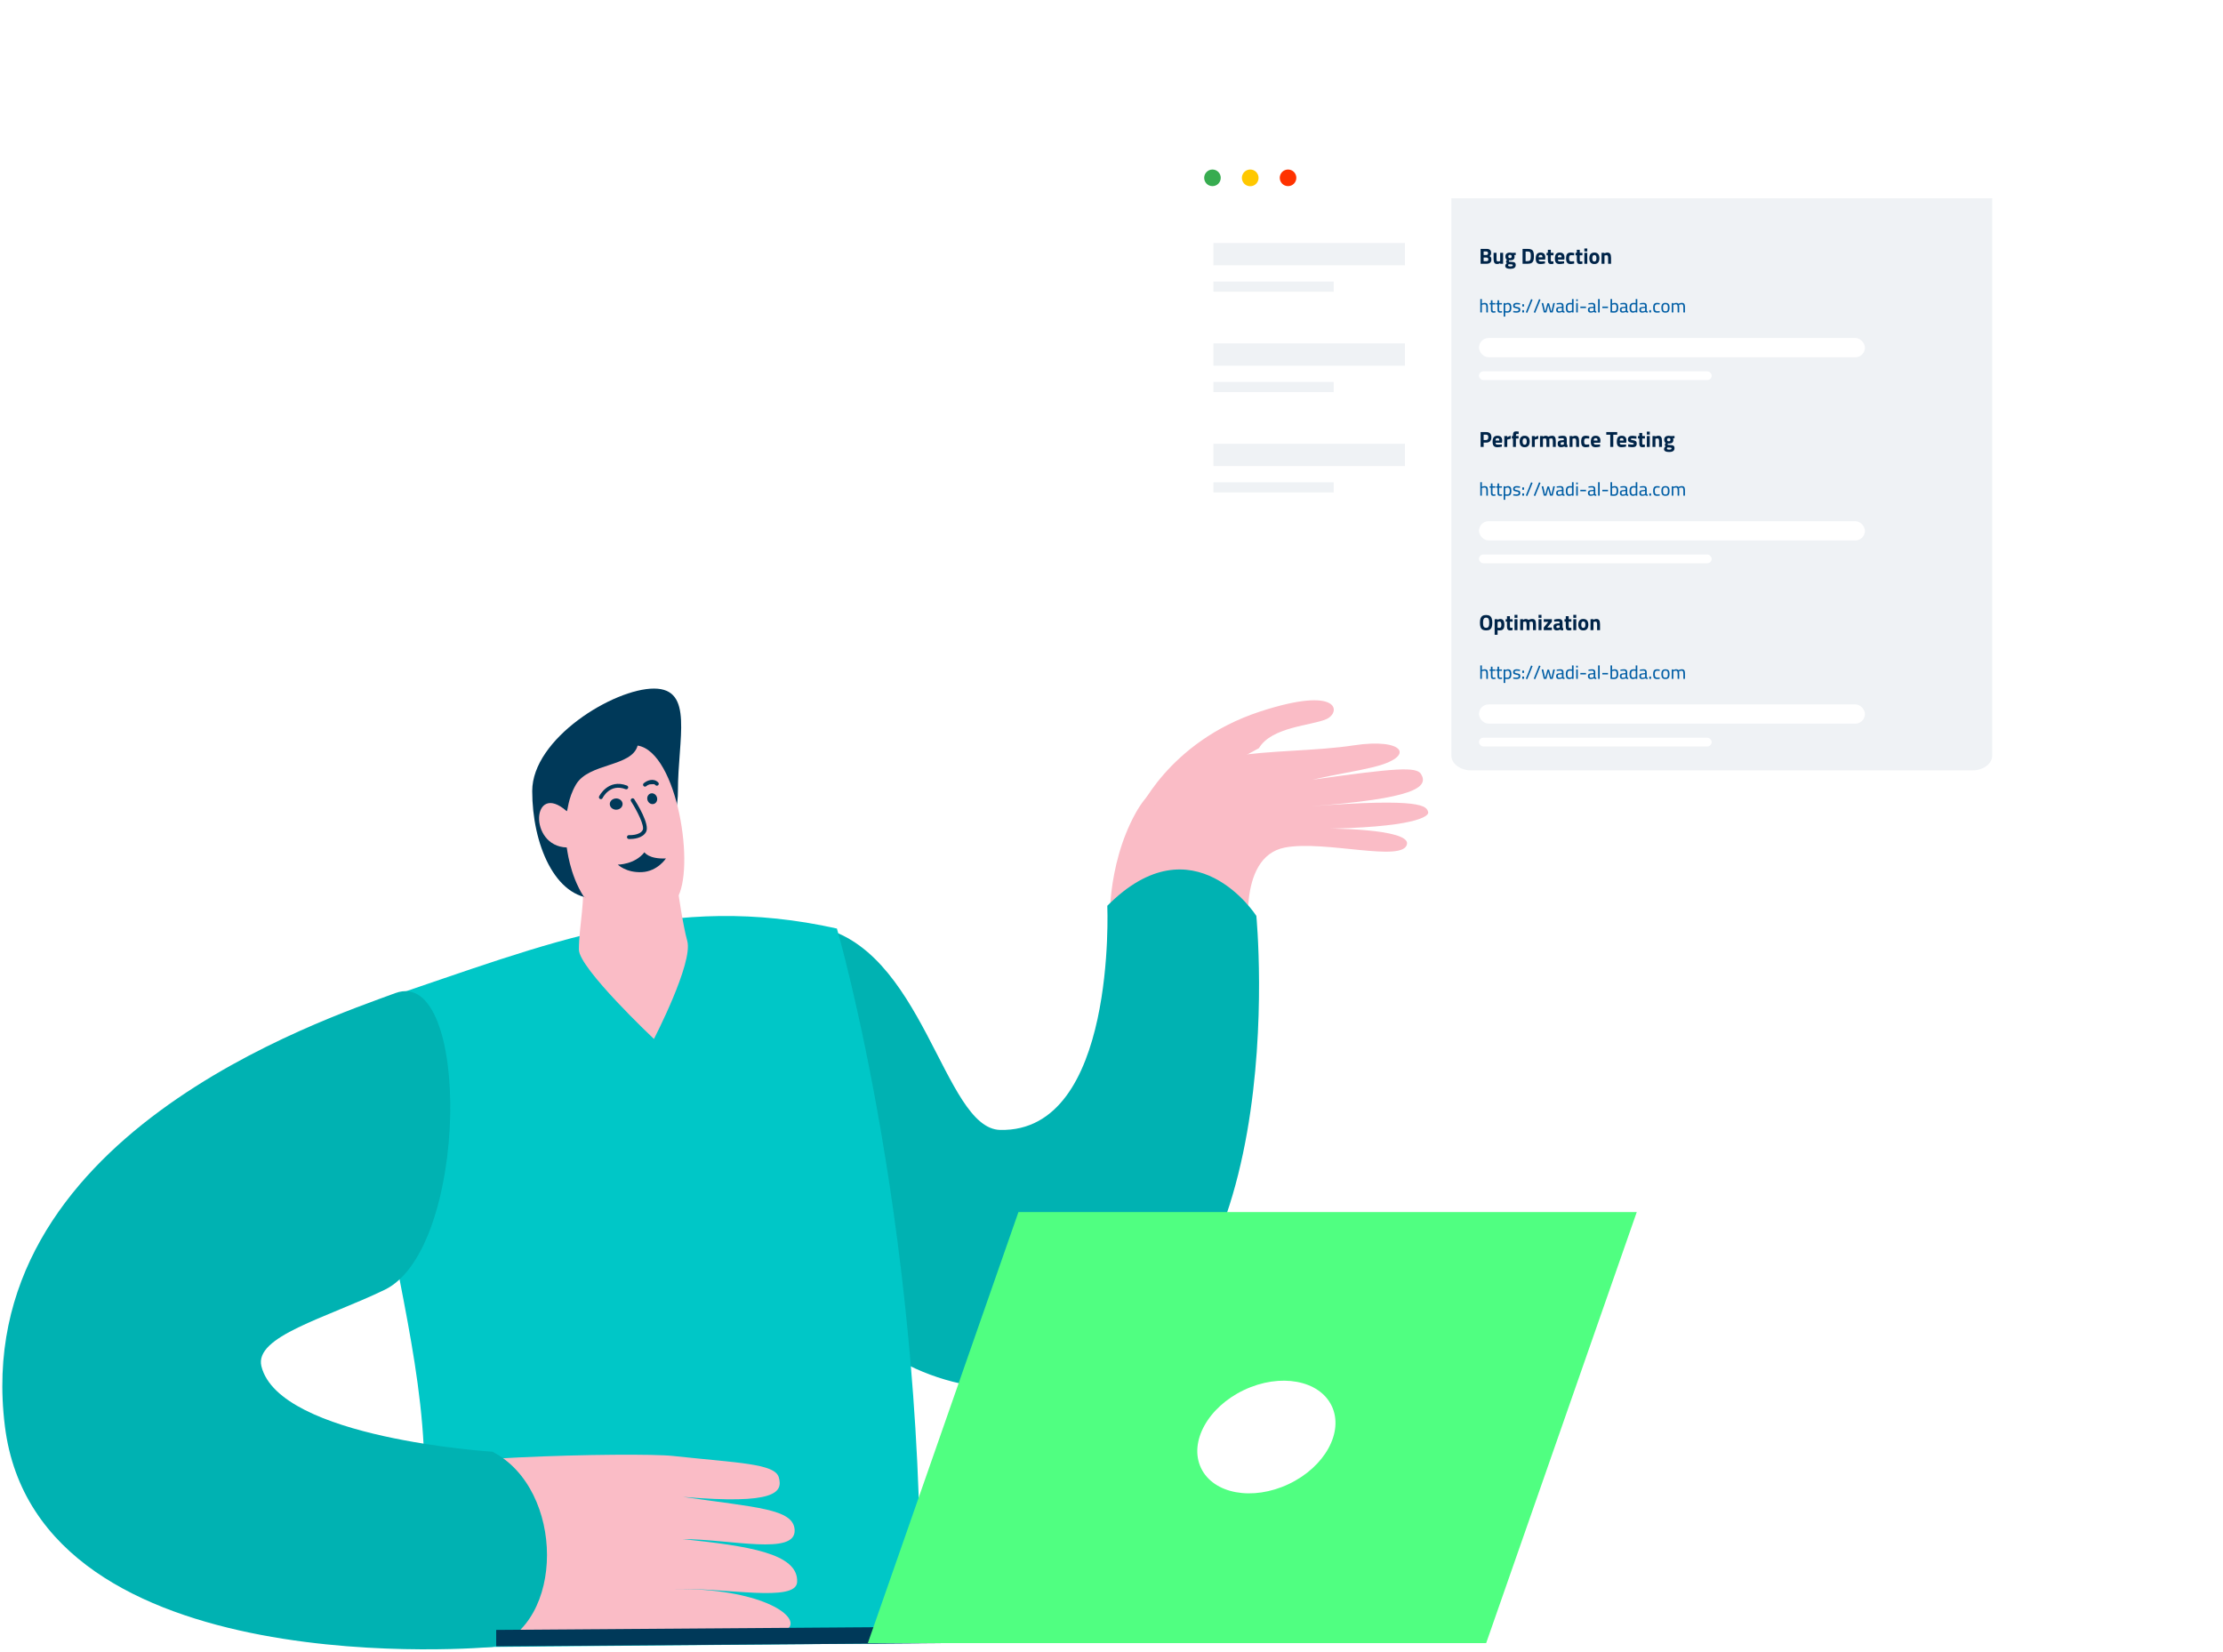 <svg width="565" height="420" viewBox="0 0 565 420" fill="none" xmlns="http://www.w3.org/2000/svg">
<path opacity="0.2" d="M406.783 90.476H338.436V129.782H406.783V90.476Z" fill="black"/>
<path opacity="0.1" d="M406.783 129.78H338.436V169.086H406.783V129.78Z" fill="black"/>
<path opacity="0.2" d="M499.213 123.38H437.639C436.298 123.38 435.211 124.47 435.211 125.814V174.333C435.211 175.677 436.298 176.766 437.639 176.766H499.213C500.554 176.766 501.641 175.677 501.641 174.333V125.814C501.641 124.47 500.554 123.38 499.213 123.38Z" fill="#A4C340"/>
<path opacity="0.2" d="M387.56 109.733H319.213V149.038H387.56V109.733Z" fill="black"/>
<path opacity="0.1" d="M387.56 149.04H319.213V188.346H387.56V149.04Z" fill="black"/>
<path opacity="0.2" d="M481.517 50.722H401.351C399.606 50.722 398.191 52.14 398.191 53.889V117.054C398.191 118.803 399.606 120.221 401.351 120.221H481.517C483.262 120.221 484.676 118.803 484.676 117.054V53.889C484.676 52.14 483.262 50.722 481.517 50.722Z" fill="#A4C340"/>
<path opacity="0.2" d="M479.998 142.65H418.424C417.083 142.65 415.996 143.74 415.996 145.084V193.602C415.996 194.946 417.083 196.036 418.424 196.036H479.998C481.339 196.036 482.426 194.946 482.426 193.602V145.084C482.426 143.74 481.339 142.65 479.998 142.65Z" fill="#A4C340"/>
<g filter="url(#filter0_d_5168_55952)">
<path d="M489.675 40.243H320.143C310.714 40.243 306 40.243 303.072 43.172C300.143 46.101 300.143 50.815 300.143 60.243V180.267C300.143 189.695 300.143 194.409 303.072 197.338C306 200.267 310.714 200.267 320.143 200.267H489.675C499.103 200.267 503.817 200.267 506.746 197.338C509.675 194.409 509.675 189.695 509.675 180.267V60.243C509.675 50.815 509.675 46.101 506.746 43.172C503.817 40.243 499.103 40.243 489.675 40.243Z" fill="white"/>
</g>
<rect x="308.402" y="61.767" width="48.681" height="5.671" fill="#EFF2F5"/>
<rect x="308.402" y="71.566" width="30.574" height="2.578" fill="#EFF2F5"/>
<rect x="308.402" y="87.282" width="48.681" height="5.671" fill="#EFF2F5"/>
<rect x="308.402" y="97.081" width="30.574" height="2.578" fill="#EFF2F5"/>
<rect x="308.402" y="112.797" width="48.681" height="5.671" fill="#EFF2F5"/>
<rect x="308.402" y="122.596" width="30.574" height="2.578" fill="#EFF2F5"/>
<path d="M368.879 50.245H506.35V192.037C506.35 193.041 505.815 194.003 504.864 194.713C503.912 195.423 502.621 195.822 501.276 195.822H373.953C372.607 195.822 371.317 195.423 370.365 194.713C369.414 194.003 368.879 193.041 368.879 192.037V50.245Z" fill="#EFF2F5"/>
<path d="M376.314 63.26H377.801C378.205 63.26 378.502 63.341 378.692 63.505C378.885 63.664 378.981 63.924 378.981 64.284C378.981 64.477 378.949 64.637 378.886 64.763C378.823 64.889 378.716 65 378.563 65.097C378.73 65.164 378.853 65.266 378.931 65.403C379.013 65.54 379.053 65.72 379.053 65.943C379.053 66.314 378.948 66.591 378.736 66.773C378.525 66.954 378.22 67.045 377.823 67.045H376.314V63.26ZM377.767 64.819C378.057 64.819 378.202 64.668 378.202 64.368C378.202 64.067 378.055 63.917 377.762 63.917H377.083V64.819H377.767ZM377.784 66.388C377.951 66.388 378.074 66.355 378.152 66.288C378.233 66.218 378.274 66.101 378.274 65.938C378.274 65.774 378.235 65.656 378.157 65.581C378.079 65.503 377.955 65.464 377.784 65.464H377.083V66.388H377.784ZM380.542 67.112C380.304 67.112 380.117 67.064 379.98 66.968C379.846 66.871 379.751 66.722 379.696 66.522C379.64 66.322 379.612 66.054 379.612 65.72V64.262H380.358V65.731C380.358 65.932 380.367 66.082 380.386 66.183C380.405 66.279 380.442 66.348 380.497 66.388C380.557 66.426 380.646 66.444 380.765 66.444C380.85 66.444 380.926 66.437 380.993 66.422C381.063 66.407 381.16 66.381 381.282 66.344V64.262H382.028V67.045H381.288V66.889C381.132 66.975 380.998 67.032 380.887 67.062C380.779 67.096 380.664 67.112 380.542 67.112ZM383.836 68.326C383.439 68.326 383.129 68.266 382.907 68.148C382.688 68.033 382.578 67.843 382.578 67.58C382.578 67.442 382.61 67.32 382.673 67.212C382.74 67.109 382.842 67.001 382.979 66.889C382.912 66.845 382.86 66.787 382.823 66.717C382.79 66.646 382.773 66.572 382.773 66.494C382.773 66.439 382.786 66.381 382.812 66.322C382.842 66.262 382.901 66.162 382.99 66.021C382.738 65.835 382.611 65.564 382.611 65.208C382.611 64.871 382.714 64.62 382.918 64.457C383.126 64.29 383.413 64.206 383.781 64.206C383.936 64.206 384.124 64.23 384.343 64.278L385.239 64.251V64.846L384.822 64.813C384.87 64.891 384.901 64.958 384.916 65.013C384.935 65.069 384.944 65.145 384.944 65.242C384.944 65.576 384.849 65.815 384.66 65.96C384.471 66.101 384.183 66.171 383.797 66.171C383.686 66.171 383.601 66.164 383.541 66.149C383.504 66.238 383.486 66.314 383.486 66.377C383.486 66.455 383.523 66.504 383.597 66.522C383.675 66.537 383.818 66.546 384.026 66.55C384.311 66.557 384.538 66.58 384.705 66.617C384.875 66.654 385.007 66.73 385.1 66.845C385.193 66.956 385.239 67.121 385.239 67.341C385.239 67.678 385.124 67.927 384.894 68.087C384.664 68.246 384.311 68.326 383.836 68.326ZM383.786 65.603C384.068 65.603 384.209 65.466 384.209 65.192C384.209 64.921 384.068 64.785 383.786 64.785C383.5 64.785 383.357 64.921 383.357 65.192C383.357 65.466 383.5 65.603 383.786 65.603ZM383.886 67.713C384.098 67.713 384.25 67.689 384.343 67.641C384.439 67.593 384.488 67.519 384.488 67.418C384.488 67.326 384.452 67.266 384.382 67.24C384.315 67.218 384.235 67.205 384.142 67.201C384.053 67.198 383.994 67.196 383.964 67.196L383.463 67.157C383.363 67.257 383.313 67.357 383.313 67.457C383.313 67.546 383.359 67.611 383.452 67.652C383.549 67.693 383.693 67.713 383.886 67.713ZM388.256 63.26C388.687 63.26 389.017 63.321 389.247 63.443C389.477 63.562 389.637 63.752 389.726 64.011C389.819 64.271 389.865 64.631 389.865 65.091C389.865 65.57 389.821 65.949 389.731 66.227C389.642 66.505 389.481 66.711 389.247 66.845C389.017 66.979 388.687 67.045 388.256 67.045H386.981V63.26H388.256ZM388.256 66.377C388.497 66.377 388.676 66.329 388.791 66.233C388.909 66.136 388.985 65.999 389.019 65.821C389.056 65.639 389.074 65.381 389.074 65.047C389.074 64.75 389.056 64.525 389.019 64.373C388.982 64.221 388.906 64.11 388.791 64.039C388.676 63.965 388.497 63.928 388.256 63.928H387.749V66.377H388.256ZM391.556 67.112C391.122 67.112 390.808 67.003 390.615 66.784C390.422 66.565 390.325 66.21 390.325 65.72C390.325 65.208 390.426 64.826 390.626 64.574C390.83 64.321 391.146 64.195 391.572 64.195C391.966 64.195 392.263 64.301 392.463 64.512C392.667 64.72 392.769 65.034 392.769 65.453L392.714 65.971H391.077C391.084 66.101 391.107 66.201 391.144 66.272C391.185 66.338 391.248 66.387 391.333 66.416C391.422 66.442 391.545 66.455 391.701 66.455C391.823 66.455 391.97 66.452 392.14 66.444C392.311 66.437 392.435 66.429 392.513 66.422L392.669 66.405L392.68 66.956C392.261 67.06 391.886 67.112 391.556 67.112ZM392.035 65.403C392.035 65.18 391.999 65.026 391.929 64.941C391.862 64.852 391.741 64.807 391.567 64.807C391.389 64.807 391.263 64.854 391.188 64.947C391.114 65.036 391.075 65.188 391.071 65.403H392.035ZM394.249 67.112C394.034 67.112 393.867 67.079 393.748 67.012C393.629 66.945 393.544 66.836 393.492 66.683C393.44 66.531 393.414 66.322 393.414 66.054V64.897H393.085V64.262H393.414V63.488H394.16V64.262H394.845V64.897H394.16V66.038C394.16 66.183 394.173 66.288 394.199 66.355C394.225 66.418 394.29 66.448 394.394 66.444L394.817 66.433L394.85 67.029C394.702 67.062 394.585 67.084 394.5 67.096C394.418 67.107 394.334 67.112 394.249 67.112ZM396.422 67.112C395.987 67.112 395.674 67.003 395.481 66.784C395.288 66.565 395.191 66.21 395.191 65.72C395.191 65.208 395.292 64.826 395.492 64.574C395.696 64.321 396.012 64.195 396.438 64.195C396.832 64.195 397.129 64.301 397.329 64.512C397.533 64.72 397.635 65.034 397.635 65.453L397.58 65.971H395.943C395.95 66.101 395.973 66.201 396.01 66.272C396.051 66.338 396.114 66.387 396.199 66.416C396.288 66.442 396.411 66.455 396.566 66.455C396.689 66.455 396.836 66.452 397.006 66.444C397.177 66.437 397.301 66.429 397.379 66.422L397.535 66.405L397.546 66.956C397.127 67.06 396.752 67.112 396.422 67.112ZM396.9 65.403C396.9 65.18 396.865 65.026 396.795 64.941C396.728 64.852 396.607 64.807 396.433 64.807C396.255 64.807 396.128 64.854 396.054 64.947C395.98 65.036 395.941 65.188 395.937 65.403H396.9ZM399.176 67.112C398.775 67.112 398.484 66.997 398.302 66.767C398.124 66.533 398.035 66.162 398.035 65.654C398.035 65.138 398.128 64.767 398.313 64.54C398.499 64.31 398.801 64.195 399.221 64.195C399.328 64.195 399.447 64.204 399.577 64.223C399.707 64.241 399.881 64.273 400.1 64.317L400.078 64.908C399.763 64.878 399.544 64.863 399.421 64.863C399.25 64.863 399.12 64.887 399.031 64.935C398.942 64.98 398.879 65.058 398.842 65.169C398.809 65.281 398.792 65.44 398.792 65.648C398.792 65.86 398.809 66.021 398.842 66.132C398.879 66.244 398.942 66.323 399.031 66.372C399.124 66.42 399.258 66.444 399.432 66.444L400.078 66.4L400.1 66.995C399.707 67.073 399.399 67.112 399.176 67.112ZM401.6 67.112C401.384 67.112 401.217 67.079 401.098 67.012C400.98 66.945 400.894 66.836 400.842 66.683C400.79 66.531 400.764 66.322 400.764 66.054V64.897H400.436V64.262H400.764V63.488H401.51V64.262H402.195V64.897H401.51V66.038C401.51 66.183 401.523 66.288 401.549 66.355C401.575 66.418 401.64 66.448 401.744 66.444L402.167 66.433L402.201 67.029C402.052 67.062 401.935 67.084 401.85 67.096C401.768 67.107 401.685 67.112 401.6 67.112ZM402.681 64.262H403.427V67.045H402.681V64.262ZM402.681 63.154H403.427V63.906H402.681V63.154ZM405.225 67.112C404.805 67.112 404.486 66.986 404.267 66.734C404.052 66.478 403.944 66.116 403.944 65.648C403.944 65.184 404.052 64.826 404.267 64.574C404.486 64.321 404.805 64.195 405.225 64.195C405.644 64.195 405.962 64.321 406.177 64.574C406.396 64.826 406.505 65.184 406.505 65.648C406.505 66.116 406.396 66.478 406.177 66.734C405.962 66.986 405.644 67.112 405.225 67.112ZM405.225 66.478C405.403 66.478 405.535 66.413 405.62 66.283C405.705 66.153 405.748 65.941 405.748 65.648C405.748 65.355 405.705 65.145 405.62 65.019C405.535 64.893 405.403 64.83 405.225 64.83C405.047 64.83 404.915 64.893 404.83 65.019C404.744 65.145 404.702 65.355 404.702 65.648C404.702 65.941 404.744 66.153 404.83 66.283C404.915 66.413 405.047 66.478 405.225 66.478ZM407.052 64.262H407.793V64.418C407.934 64.336 408.058 64.278 408.166 64.245C408.277 64.212 408.396 64.195 408.522 64.195C408.863 64.195 409.106 64.305 409.251 64.523C409.396 64.742 409.468 65.08 409.468 65.537V67.045H408.722V65.559C408.722 65.303 408.691 65.123 408.628 65.019C408.568 64.915 408.453 64.863 408.282 64.863C408.16 64.863 408.021 64.889 407.865 64.941L407.798 64.963V67.045H407.052V64.262Z" fill="#002448"/>
<path d="M376.236 79.422V76.006H376.637V77.16C376.72 77.122 376.83 77.084 376.966 77.046C377.103 77.008 377.234 76.989 377.358 76.989C377.577 76.989 377.746 77.028 377.864 77.108C377.981 77.184 378.061 77.308 378.102 77.48C378.147 77.652 378.169 77.878 378.169 78.158V79.422H377.763V78.177C377.763 77.977 377.751 77.816 377.725 77.695C377.703 77.574 377.658 77.487 377.592 77.433C377.525 77.378 377.42 77.351 377.277 77.351C377.162 77.351 377.044 77.367 376.924 77.399C376.806 77.428 376.71 77.456 376.637 77.485V79.422H376.236ZM379.601 79.475C379.435 79.475 379.303 79.449 379.205 79.398C379.106 79.348 379.034 79.26 378.99 79.136C378.949 79.009 378.928 78.831 378.928 78.602V77.385H378.599V77.036H378.928V76.321H379.334V77.036H380.064V77.385H379.334V78.487C379.334 78.649 379.34 78.777 379.353 78.869C379.369 78.958 379.399 79.022 379.443 79.06C379.491 79.095 379.564 79.112 379.663 79.112C379.695 79.112 379.734 79.111 379.782 79.107C379.833 79.104 379.884 79.101 379.935 79.098C379.989 79.091 380.035 79.087 380.073 79.084L380.097 79.422C380.027 79.432 379.943 79.443 379.844 79.456C379.749 79.469 379.668 79.475 379.601 79.475ZM381.278 79.475C381.113 79.475 380.981 79.449 380.882 79.398C380.784 79.348 380.712 79.26 380.668 79.136C380.626 79.009 380.606 78.831 380.606 78.602V77.385H380.276V77.036H380.606V76.321H381.011V77.036H381.741V77.385H381.011V78.487C381.011 78.649 381.018 78.777 381.03 78.869C381.046 78.958 381.076 79.022 381.121 79.06C381.169 79.095 381.242 79.112 381.34 79.112C381.372 79.112 381.412 79.111 381.46 79.107C381.511 79.104 381.562 79.101 381.612 79.098C381.667 79.091 381.713 79.087 381.751 79.084L381.775 79.422C381.705 79.432 381.62 79.443 381.522 79.456C381.426 79.469 381.345 79.475 381.278 79.475ZM382.169 80.472V77.036H382.569V77.203C382.62 77.172 382.684 77.14 382.76 77.108C382.837 77.073 382.918 77.044 383.004 77.022C383.093 77 383.179 76.989 383.261 76.989C383.567 76.989 383.79 77.086 383.929 77.28C384.069 77.474 384.139 77.781 384.139 78.201C384.139 78.513 384.103 78.762 384.03 78.95C383.96 79.135 383.847 79.268 383.691 79.351C383.538 79.43 383.339 79.47 383.094 79.47C382.999 79.47 382.9 79.464 382.799 79.451C382.7 79.438 382.624 79.427 382.569 79.418V80.472H382.169ZM383.061 79.117C383.23 79.117 383.362 79.087 383.457 79.026C383.553 78.963 383.619 78.864 383.657 78.73C383.699 78.594 383.72 78.417 383.72 78.201C383.72 77.889 383.673 77.669 383.581 77.542C383.489 77.412 383.36 77.347 383.195 77.347C383.121 77.347 383.045 77.356 382.966 77.375C382.889 77.394 382.816 77.417 382.746 77.442C382.676 77.468 382.617 77.495 382.569 77.523V79.074C382.62 79.08 382.692 79.09 382.784 79.103C382.88 79.112 382.972 79.117 383.061 79.117ZM385.458 79.47C385.381 79.47 385.289 79.465 385.181 79.456C385.076 79.446 384.973 79.435 384.871 79.422C384.769 79.406 384.678 79.392 384.599 79.379L384.623 79.036C384.702 79.045 384.791 79.056 384.89 79.069C384.992 79.082 385.09 79.093 385.186 79.103C385.281 79.109 385.359 79.112 385.42 79.112C385.544 79.112 385.647 79.101 385.73 79.079C385.813 79.056 385.875 79.018 385.916 78.964C385.96 78.91 385.983 78.832 385.983 78.73C385.983 78.654 385.965 78.595 385.93 78.554C385.898 78.513 385.838 78.478 385.749 78.449C385.663 78.42 385.536 78.395 385.367 78.373C385.189 78.344 385.039 78.307 384.919 78.263C384.801 78.218 384.713 78.153 384.656 78.067C384.602 77.981 384.575 77.859 384.575 77.7C384.575 77.518 384.616 77.377 384.699 77.275C384.782 77.17 384.89 77.097 385.024 77.055C385.157 77.011 385.297 76.989 385.443 76.989C385.536 76.989 385.636 76.993 385.744 77.003C385.852 77.013 385.957 77.025 386.059 77.041C386.161 77.054 386.248 77.067 386.322 77.079L386.312 77.423C386.236 77.41 386.145 77.399 386.04 77.389C385.938 77.377 385.836 77.367 385.735 77.361C385.633 77.351 385.544 77.347 385.467 77.347C385.375 77.347 385.292 77.356 385.219 77.375C385.146 77.394 385.087 77.429 385.043 77.48C385.001 77.528 384.981 77.595 384.981 77.681C384.981 77.747 384.997 77.802 385.028 77.843C385.06 77.884 385.119 77.919 385.205 77.948C385.291 77.973 385.416 78 385.582 78.029C385.779 78.061 385.937 78.1 386.054 78.148C386.175 78.196 386.263 78.264 386.317 78.353C386.371 78.439 386.398 78.56 386.398 78.716C386.398 78.999 386.314 79.197 386.145 79.308C385.98 79.416 385.75 79.47 385.458 79.47ZM386.903 77.91V77.332H387.347V77.91H386.903ZM386.903 79.422V78.845H387.347V79.422H386.903ZM388.175 79.508L387.803 79.384L389.153 76.034L389.526 76.163L388.175 79.508ZM390.188 79.508L389.816 79.384L391.167 76.034L391.539 76.163L390.188 79.508ZM392.373 79.422L391.825 77.036H392.24L392.683 79.074H392.765L393.299 77.084H393.714L394.253 79.074H394.335L394.778 77.036H395.189L394.64 79.422H393.977L393.504 77.619L393.032 79.422H392.373ZM396.199 79.47C395.973 79.47 395.801 79.408 395.683 79.284C395.569 79.16 395.512 78.977 395.512 78.735C395.512 78.576 395.539 78.447 395.593 78.349C395.65 78.25 395.734 78.175 395.846 78.124C395.96 78.073 396.098 78.042 396.261 78.029L396.976 77.957V77.762C396.976 77.606 396.941 77.496 396.872 77.433C396.802 77.369 396.7 77.337 396.566 77.337C396.483 77.337 396.386 77.34 396.275 77.347C396.167 77.353 396.057 77.361 395.946 77.37C395.838 77.38 395.742 77.389 395.659 77.399L395.64 77.094C395.717 77.078 395.809 77.062 395.917 77.046C396.028 77.03 396.143 77.017 396.261 77.008C396.382 76.995 396.491 76.989 396.59 76.989C396.774 76.989 396.926 77.016 397.043 77.07C397.161 77.124 397.247 77.208 397.301 77.323C397.358 77.434 397.387 77.579 397.387 77.757V78.95C397.393 79.017 397.42 79.066 397.468 79.098C397.516 79.126 397.576 79.146 397.649 79.155L397.635 79.47C397.565 79.47 397.5 79.465 397.439 79.456C397.379 79.449 397.325 79.44 397.277 79.427C397.229 79.411 397.186 79.392 397.148 79.37C397.11 79.344 397.074 79.316 397.039 79.284C396.978 79.309 396.902 79.337 396.809 79.365C396.717 79.394 396.619 79.418 396.514 79.437C396.409 79.459 396.304 79.47 396.199 79.47ZM396.27 79.136C396.353 79.136 396.439 79.13 396.528 79.117C396.617 79.101 396.701 79.082 396.781 79.06C396.86 79.037 396.926 79.017 396.976 78.998V78.253L396.313 78.315C396.176 78.328 396.078 78.369 396.017 78.439C395.957 78.506 395.927 78.602 395.927 78.726C395.927 78.853 395.955 78.953 396.013 79.026C396.073 79.1 396.159 79.136 396.27 79.136ZM398.832 79.47C398.734 79.47 398.641 79.459 398.555 79.437C398.47 79.418 398.39 79.383 398.317 79.332C398.247 79.278 398.185 79.204 398.131 79.112C398.077 79.02 398.035 78.904 398.007 78.764C397.978 78.621 397.964 78.449 397.964 78.249C397.964 77.965 397.997 77.731 398.064 77.547C398.131 77.359 398.237 77.219 398.384 77.127C398.533 77.035 398.729 76.989 398.971 76.989C399.06 76.989 399.16 76.995 399.271 77.008C399.386 77.02 399.475 77.033 399.538 77.046V76.006H399.944V79.422H399.543V79.27C399.492 79.295 399.427 79.324 399.348 79.356C399.268 79.387 399.184 79.414 399.095 79.437C399.006 79.459 398.918 79.47 398.832 79.47ZM398.894 79.107C398.974 79.107 399.053 79.1 399.133 79.084C399.216 79.064 399.292 79.042 399.362 79.017C399.432 78.991 399.491 78.967 399.538 78.945V77.389C399.5 77.383 399.449 77.377 399.386 77.37C399.322 77.361 399.255 77.355 399.185 77.351C399.119 77.345 399.056 77.342 398.999 77.342C398.843 77.342 398.721 77.375 398.632 77.442C398.543 77.509 398.479 77.611 398.441 77.747C398.403 77.881 398.384 78.048 398.384 78.249C398.384 78.43 398.396 78.578 398.422 78.692C398.45 78.804 398.489 78.889 398.536 78.95C398.584 79.01 398.638 79.052 398.699 79.074C398.762 79.096 398.827 79.107 398.894 79.107ZM400.613 79.422V77.036H401.014V79.422H400.613ZM400.613 76.531V76.087H401.014V76.531H400.613ZM401.657 78.301V77.929H403.102V78.301H401.657ZM404.275 79.47C404.049 79.47 403.877 79.408 403.759 79.284C403.645 79.16 403.587 78.977 403.587 78.735C403.587 78.576 403.614 78.447 403.669 78.349C403.726 78.25 403.81 78.175 403.921 78.124C404.036 78.073 404.174 78.042 404.337 78.029L405.052 77.957V77.762C405.052 77.606 405.017 77.496 404.947 77.433C404.877 77.369 404.776 77.337 404.642 77.337C404.559 77.337 404.462 77.34 404.351 77.347C404.243 77.353 404.133 77.361 404.022 77.37C403.913 77.38 403.818 77.389 403.735 77.399L403.716 77.094C403.793 77.078 403.885 77.062 403.993 77.046C404.104 77.03 404.219 77.017 404.337 77.008C404.457 76.995 404.567 76.989 404.666 76.989C404.85 76.989 405.001 77.016 405.119 77.07C405.237 77.124 405.323 77.208 405.377 77.323C405.434 77.434 405.463 77.579 405.463 77.757V78.95C405.469 79.017 405.496 79.066 405.544 79.098C405.592 79.126 405.652 79.146 405.725 79.155L405.711 79.47C405.641 79.47 405.576 79.465 405.515 79.456C405.455 79.449 405.401 79.44 405.353 79.427C405.305 79.411 405.262 79.392 405.224 79.37C405.186 79.344 405.149 79.316 405.114 79.284C405.054 79.309 404.978 79.337 404.885 79.365C404.793 79.394 404.694 79.418 404.59 79.437C404.485 79.459 404.38 79.47 404.275 79.47ZM404.346 79.136C404.429 79.136 404.515 79.13 404.604 79.117C404.693 79.101 404.777 79.082 404.857 79.06C404.936 79.037 405.001 79.017 405.052 78.998V78.253L404.389 78.315C404.252 78.328 404.154 78.369 404.093 78.439C404.033 78.506 404.003 78.602 404.003 78.726C404.003 78.853 404.031 78.953 404.088 79.026C404.149 79.1 404.235 79.136 404.346 79.136ZM406.173 79.422V76.006H406.579V79.422H406.173ZM407.249 78.301V77.929H408.694V78.301H407.249ZM410.153 79.47C410.083 79.47 409.997 79.467 409.895 79.46C409.797 79.457 409.696 79.451 409.595 79.442C409.493 79.432 409.404 79.424 409.327 79.418V76.006H409.733V77.146C409.809 77.111 409.911 77.076 410.038 77.041C410.169 77.006 410.293 76.989 410.411 76.989C410.63 76.989 410.804 77.03 410.931 77.113C411.061 77.192 411.153 77.321 411.208 77.499C411.265 77.677 411.293 77.908 411.293 78.191C411.293 78.509 411.258 78.762 411.188 78.95C411.122 79.135 411.006 79.268 410.84 79.351C410.675 79.43 410.446 79.47 410.153 79.47ZM410.148 79.107C410.358 79.107 410.514 79.076 410.616 79.012C410.718 78.948 410.786 78.85 410.821 78.716C410.856 78.579 410.874 78.404 410.874 78.191C410.874 77.994 410.858 77.833 410.826 77.709C410.797 77.585 410.745 77.495 410.668 77.437C410.592 77.377 410.489 77.347 410.358 77.347C410.247 77.347 410.132 77.362 410.015 77.394C409.9 77.423 409.806 77.45 409.733 77.475V79.084C409.8 79.09 409.875 79.096 409.957 79.103C410.043 79.106 410.107 79.107 410.148 79.107ZM412.392 79.47C412.167 79.47 411.995 79.408 411.877 79.284C411.763 79.16 411.705 78.977 411.705 78.735C411.705 78.576 411.732 78.447 411.786 78.349C411.844 78.25 411.928 78.175 412.039 78.124C412.154 78.073 412.292 78.042 412.454 78.029L413.17 77.957V77.762C413.17 77.606 413.135 77.496 413.065 77.433C412.995 77.369 412.893 77.337 412.76 77.337C412.677 77.337 412.58 77.34 412.469 77.347C412.361 77.353 412.251 77.361 412.14 77.37C412.031 77.38 411.936 77.389 411.853 77.399L411.834 77.094C411.91 77.078 412.003 77.062 412.111 77.046C412.222 77.03 412.337 77.017 412.454 77.008C412.575 76.995 412.685 76.989 412.784 76.989C412.968 76.989 413.119 77.016 413.237 77.07C413.355 77.124 413.441 77.208 413.495 77.323C413.552 77.434 413.581 77.579 413.581 77.757V78.95C413.587 79.017 413.614 79.066 413.662 79.098C413.709 79.126 413.77 79.146 413.843 79.155L413.829 79.47C413.759 79.47 413.694 79.465 413.633 79.456C413.573 79.449 413.519 79.44 413.471 79.427C413.423 79.411 413.38 79.392 413.342 79.37C413.304 79.344 413.267 79.316 413.232 79.284C413.172 79.309 413.095 79.337 413.003 79.365C412.911 79.394 412.812 79.418 412.707 79.437C412.602 79.459 412.497 79.47 412.392 79.47ZM412.464 79.136C412.547 79.136 412.633 79.13 412.722 79.117C412.811 79.101 412.895 79.082 412.975 79.06C413.054 79.037 413.119 79.017 413.17 78.998V78.253L412.507 78.315C412.37 78.328 412.272 78.369 412.211 78.439C412.151 78.506 412.12 78.602 412.12 78.726C412.12 78.853 412.149 78.953 412.206 79.026C412.267 79.1 412.353 79.136 412.464 79.136ZM415.026 79.47C414.927 79.47 414.835 79.459 414.749 79.437C414.663 79.418 414.584 79.383 414.511 79.332C414.441 79.278 414.379 79.204 414.324 79.112C414.27 79.02 414.229 78.904 414.2 78.764C414.172 78.621 414.157 78.449 414.157 78.249C414.157 77.965 414.191 77.731 414.258 77.547C414.324 77.359 414.431 77.219 414.577 77.127C414.727 77.035 414.923 76.989 415.164 76.989C415.253 76.989 415.354 76.995 415.465 77.008C415.579 77.02 415.669 77.033 415.732 77.046V76.006H416.138V79.422H415.737V79.27C415.686 79.295 415.621 79.324 415.541 79.356C415.462 79.387 415.377 79.414 415.288 79.437C415.199 79.459 415.112 79.47 415.026 79.47ZM415.088 79.107C415.168 79.107 415.247 79.1 415.327 79.084C415.409 79.064 415.486 79.042 415.556 79.017C415.626 78.991 415.684 78.967 415.732 78.945V77.389C415.694 77.383 415.643 77.377 415.579 77.37C415.516 77.361 415.449 77.355 415.379 77.351C415.312 77.345 415.25 77.342 415.193 77.342C415.037 77.342 414.915 77.375 414.826 77.442C414.736 77.509 414.673 77.611 414.635 77.747C414.596 77.881 414.577 78.048 414.577 78.249C414.577 78.43 414.59 78.578 414.616 78.692C414.644 78.804 414.682 78.889 414.73 78.95C414.778 79.01 414.832 79.052 414.892 79.074C414.956 79.096 415.021 79.107 415.088 79.107ZM417.341 79.47C417.116 79.47 416.944 79.408 416.826 79.284C416.712 79.16 416.654 78.977 416.654 78.735C416.654 78.576 416.681 78.447 416.735 78.349C416.793 78.25 416.877 78.175 416.988 78.124C417.103 78.073 417.241 78.042 417.403 78.029L418.119 77.957V77.762C418.119 77.606 418.084 77.496 418.014 77.433C417.944 77.369 417.842 77.337 417.709 77.337C417.626 77.337 417.529 77.34 417.418 77.347C417.31 77.353 417.2 77.361 417.088 77.37C416.98 77.38 416.885 77.389 416.802 77.399L416.783 77.094C416.859 77.078 416.952 77.062 417.06 77.046C417.171 77.03 417.286 77.017 417.403 77.008C417.524 76.995 417.634 76.989 417.733 76.989C417.917 76.989 418.068 77.016 418.186 77.07C418.304 77.124 418.39 77.208 418.444 77.323C418.501 77.434 418.53 77.579 418.53 77.757V78.95C418.536 79.017 418.563 79.066 418.611 79.098C418.658 79.126 418.719 79.146 418.792 79.155L418.778 79.47C418.708 79.47 418.643 79.465 418.582 79.456C418.522 79.449 418.468 79.44 418.42 79.427C418.372 79.411 418.329 79.392 418.291 79.37C418.253 79.344 418.216 79.316 418.181 79.284C418.121 79.309 418.044 79.337 417.952 79.365C417.86 79.394 417.761 79.418 417.656 79.437C417.551 79.459 417.446 79.47 417.341 79.47ZM417.413 79.136C417.496 79.136 417.582 79.13 417.671 79.117C417.76 79.101 417.844 79.082 417.924 79.06C418.003 79.037 418.068 79.017 418.119 78.998V78.253L417.456 78.315C417.319 78.328 417.221 78.369 417.16 78.439C417.1 78.506 417.069 78.602 417.069 78.726C417.069 78.853 417.098 78.953 417.155 79.026C417.216 79.1 417.302 79.136 417.413 79.136ZM419.192 79.422V78.845H419.631V79.422H419.192ZM421.162 79.47C420.907 79.47 420.707 79.429 420.56 79.346C420.417 79.26 420.316 79.123 420.255 78.936C420.198 78.748 420.169 78.5 420.169 78.191C420.169 77.902 420.203 77.668 420.269 77.49C420.336 77.312 420.443 77.184 420.589 77.108C420.739 77.028 420.931 76.989 421.167 76.989C421.224 76.989 421.292 76.993 421.372 77.003C421.451 77.009 421.532 77.019 421.615 77.032C421.701 77.041 421.774 77.051 421.835 77.06L421.82 77.394C421.763 77.388 421.699 77.382 421.629 77.375C421.559 77.369 421.489 77.364 421.419 77.361C421.353 77.355 421.297 77.351 421.252 77.351C421.077 77.351 420.941 77.38 420.842 77.437C420.747 77.491 420.68 77.579 420.642 77.7C420.603 77.821 420.584 77.984 420.584 78.191C420.584 78.417 420.6 78.597 420.632 78.73C420.667 78.864 420.732 78.961 420.828 79.022C420.923 79.079 421.065 79.107 421.252 79.107C421.297 79.107 421.354 79.106 421.424 79.103C421.494 79.096 421.564 79.09 421.634 79.084C421.707 79.077 421.773 79.072 421.83 79.069L421.839 79.398C421.776 79.411 421.701 79.422 421.615 79.432C421.532 79.442 421.45 79.449 421.367 79.456C421.287 79.465 421.219 79.47 421.162 79.47ZM423.292 79.47C423.025 79.47 422.815 79.424 422.662 79.332C422.513 79.239 422.408 79.101 422.347 78.916C422.287 78.729 422.257 78.49 422.257 78.201C422.257 77.927 422.29 77.701 422.357 77.523C422.424 77.342 422.534 77.208 422.686 77.122C422.839 77.033 423.041 76.989 423.292 76.989C423.547 76.989 423.75 77.033 423.903 77.122C424.056 77.208 424.166 77.342 424.232 77.523C424.299 77.701 424.333 77.927 424.333 78.201C424.333 78.49 424.301 78.729 424.237 78.916C424.177 79.101 424.072 79.239 423.922 79.332C423.773 79.424 423.563 79.47 423.292 79.47ZM423.292 79.122C423.47 79.122 423.604 79.091 423.693 79.031C423.782 78.967 423.841 78.867 423.87 78.73C423.898 78.594 423.913 78.417 423.913 78.201C423.913 77.988 423.894 77.817 423.855 77.69C423.82 77.563 423.758 77.472 423.669 77.418C423.58 77.364 423.455 77.337 423.292 77.337C423.133 77.337 423.008 77.364 422.915 77.418C422.826 77.472 422.763 77.563 422.724 77.69C422.689 77.817 422.672 77.988 422.672 78.201C422.672 78.417 422.686 78.594 422.715 78.73C422.744 78.867 422.802 78.967 422.891 79.031C422.981 79.091 423.114 79.122 423.292 79.122ZM424.897 79.422V77.036H425.298V77.199C425.374 77.154 425.477 77.108 425.608 77.06C425.738 77.013 425.862 76.989 425.98 76.989C426.139 76.989 426.266 77.008 426.362 77.046C426.457 77.084 426.535 77.145 426.596 77.227C426.659 77.192 426.737 77.157 426.829 77.122C426.922 77.084 427.02 77.052 427.125 77.027C427.23 77.001 427.334 76.989 427.435 76.989C427.655 76.989 427.822 77.027 427.937 77.103C428.054 77.176 428.135 77.3 428.18 77.475C428.228 77.647 428.251 77.876 428.251 78.163V79.422H427.846V78.182C427.846 77.981 427.833 77.821 427.808 77.7C427.785 77.576 427.741 77.487 427.674 77.433C427.607 77.378 427.505 77.351 427.369 77.351C427.245 77.351 427.124 77.37 427.006 77.409C426.888 77.444 426.798 77.479 426.734 77.514C426.753 77.596 426.766 77.698 426.772 77.819C426.782 77.937 426.787 78.059 426.787 78.186V79.422H426.386V78.201C426.386 77.991 426.375 77.824 426.352 77.7C426.33 77.576 426.284 77.487 426.214 77.433C426.147 77.378 426.044 77.351 425.904 77.351C425.789 77.351 425.675 77.37 425.56 77.409C425.449 77.444 425.361 77.479 425.298 77.514V79.422H424.897Z" fill="#015EA5"/>
<rect x="375.902" y="85.911" width="98.092" height="4.902" rx="2.451" fill="white"/>
<rect x="375.902" y="94.382" width="59.137" height="2.228" rx="1.114" fill="white"/>
<path d="M376.314 109.824H377.706C378.604 109.824 379.053 110.262 379.053 111.138C379.053 111.583 378.938 111.923 378.708 112.157C378.482 112.391 378.148 112.508 377.706 112.508H377.083V113.61H376.314V109.824ZM377.701 111.851C378.083 111.851 378.274 111.613 378.274 111.138C378.274 110.908 378.228 110.741 378.135 110.637C378.046 110.533 377.901 110.481 377.701 110.481H377.083V111.851H377.701ZM380.59 113.677C380.156 113.677 379.842 113.567 379.649 113.348C379.456 113.129 379.36 112.775 379.36 112.285C379.36 111.773 379.46 111.39 379.66 111.138C379.864 110.886 380.18 110.759 380.607 110.759C381 110.759 381.297 110.865 381.497 111.077C381.701 111.285 381.804 111.598 381.804 112.018L381.748 112.535H380.111C380.119 112.665 380.141 112.765 380.178 112.836C380.219 112.903 380.282 112.951 380.367 112.981C380.456 113.007 380.579 113.02 380.735 113.02C380.857 113.02 381.004 113.016 381.174 113.009C381.345 113.001 381.469 112.994 381.547 112.986L381.703 112.97L381.714 113.521C381.295 113.625 380.92 113.677 380.59 113.677ZM381.069 111.968C381.069 111.745 381.033 111.591 380.963 111.505C380.896 111.416 380.775 111.372 380.601 111.372C380.423 111.372 380.297 111.418 380.222 111.511C380.148 111.6 380.109 111.752 380.106 111.968H381.069ZM382.337 110.826H383.077V111.121C383.396 110.936 383.693 110.815 383.968 110.759V111.511C383.69 111.567 383.432 111.632 383.194 111.706L383.083 111.745V113.61H382.337V110.826ZM384.542 111.461H384.241V110.826H384.542V110.704C384.542 110.433 384.568 110.221 384.62 110.069C384.672 109.917 384.755 109.809 384.87 109.746C384.985 109.679 385.147 109.646 385.355 109.646L385.989 109.696L385.978 110.325L385.516 110.303C385.438 110.303 385.38 110.344 385.343 110.425C385.306 110.503 385.288 110.598 385.288 110.709V110.826H385.961V111.461H385.288V113.61H384.542V111.461ZM387.512 113.677C387.092 113.677 386.773 113.55 386.554 113.298C386.339 113.042 386.231 112.68 386.231 112.212C386.231 111.749 386.339 111.39 386.554 111.138C386.773 110.886 387.092 110.759 387.512 110.759C387.931 110.759 388.249 110.886 388.464 111.138C388.683 111.39 388.792 111.749 388.792 112.212C388.792 112.68 388.683 113.042 388.464 113.298C388.249 113.55 387.931 113.677 387.512 113.677ZM387.512 113.042C387.69 113.042 387.822 112.977 387.907 112.847C387.993 112.717 388.035 112.506 388.035 112.212C388.035 111.919 387.993 111.71 387.907 111.583C387.822 111.457 387.69 111.394 387.512 111.394C387.334 111.394 387.202 111.457 387.117 111.583C387.031 111.71 386.989 111.919 386.989 112.212C386.989 112.506 387.031 112.717 387.117 112.847C387.202 112.977 387.334 113.042 387.512 113.042ZM389.339 110.826H390.08V111.121C390.399 110.936 390.696 110.815 390.97 110.759V111.511C390.692 111.567 390.434 111.632 390.197 111.706L390.085 111.745V113.61H389.339V110.826ZM391.411 110.826H392.151V110.982C392.288 110.904 392.407 110.849 392.507 110.815C392.611 110.778 392.719 110.759 392.83 110.759C392.96 110.759 393.084 110.782 393.203 110.826C393.326 110.867 393.426 110.932 393.504 111.021C393.678 110.932 393.842 110.867 393.994 110.826C394.15 110.782 394.307 110.759 394.467 110.759C394.812 110.759 395.057 110.865 395.202 111.077C395.347 111.288 395.419 111.63 395.419 112.101V113.61H394.673V112.123C394.673 111.875 394.645 111.697 394.589 111.589C394.534 111.481 394.43 111.428 394.278 111.428C394.17 111.428 394.027 111.453 393.849 111.505L393.766 111.533C393.78 111.782 393.788 111.994 393.788 112.168V113.61H393.042V112.179C393.042 111.979 393.031 111.826 393.008 111.723C392.99 111.619 392.951 111.544 392.891 111.5C392.836 111.452 392.75 111.428 392.635 111.428C392.517 111.428 392.379 111.453 392.223 111.505L392.157 111.528V113.61H391.411V110.826ZM396.76 113.677C396.185 113.677 395.897 113.372 395.897 112.764C395.897 112.474 395.973 112.266 396.125 112.14C396.281 112.01 396.53 111.934 396.871 111.912L397.467 111.867V111.695C397.467 111.583 397.441 111.505 397.389 111.461C397.341 111.416 397.257 111.394 397.139 111.394C397.016 111.394 396.847 111.4 396.632 111.411C396.417 111.418 396.237 111.428 396.092 111.439L396.07 110.921C396.47 110.813 396.849 110.759 397.205 110.759C397.562 110.759 397.818 110.834 397.974 110.982C398.133 111.131 398.213 111.368 398.213 111.695V112.853C398.22 112.946 398.235 113.009 398.258 113.042C398.284 113.075 398.33 113.1 398.397 113.114L398.374 113.677C398.181 113.677 398.027 113.664 397.912 113.638C397.801 113.612 397.69 113.56 397.578 113.482C397.307 113.612 397.035 113.677 396.76 113.677ZM396.921 113.07C397.062 113.07 397.216 113.048 397.384 113.003L397.467 112.981V112.385L396.96 112.43C396.753 112.448 396.649 112.56 396.649 112.764C396.649 112.968 396.74 113.07 396.921 113.07ZM398.924 110.826H399.665V110.982C399.806 110.9 399.93 110.843 400.038 110.81C400.149 110.776 400.268 110.759 400.394 110.759C400.735 110.759 400.979 110.869 401.123 111.088C401.268 111.307 401.34 111.645 401.34 112.101V113.61H400.594V112.123C400.594 111.867 400.563 111.687 400.5 111.583C400.44 111.479 400.325 111.428 400.155 111.428C400.032 111.428 399.893 111.453 399.737 111.505L399.67 111.528V113.61H398.924V110.826ZM403.009 113.677C402.608 113.677 402.317 113.562 402.135 113.332C401.957 113.098 401.868 112.727 401.868 112.218C401.868 111.702 401.961 111.331 402.146 111.105C402.332 110.874 402.634 110.759 403.054 110.759C403.161 110.759 403.28 110.769 403.41 110.787C403.54 110.806 403.714 110.837 403.933 110.882L403.911 111.472C403.595 111.442 403.376 111.428 403.254 111.428C403.083 111.428 402.953 111.452 402.864 111.5C402.775 111.544 402.712 111.622 402.675 111.734C402.642 111.845 402.625 112.005 402.625 112.212C402.625 112.424 402.642 112.585 402.675 112.697C402.712 112.808 402.775 112.888 402.864 112.936C402.957 112.984 403.091 113.009 403.265 113.009L403.911 112.964L403.933 113.56C403.54 113.638 403.232 113.677 403.009 113.677ZM405.555 113.677C405.121 113.677 404.808 113.567 404.615 113.348C404.422 113.129 404.325 112.775 404.325 112.285C404.325 111.773 404.425 111.39 404.626 111.138C404.83 110.886 405.145 110.759 405.572 110.759C405.966 110.759 406.262 110.865 406.463 111.077C406.667 111.285 406.769 111.598 406.769 112.018L406.713 112.535H405.077C405.084 112.665 405.106 112.765 405.143 112.836C405.184 112.903 405.247 112.951 405.333 112.981C405.422 113.007 405.544 113.02 405.7 113.02C405.823 113.02 405.969 113.016 406.14 113.009C406.311 113.001 406.435 112.994 406.513 112.986L406.669 112.97L406.68 113.521C406.261 113.625 405.886 113.677 405.555 113.677ZM406.034 111.968C406.034 111.745 405.999 111.591 405.928 111.505C405.862 111.416 405.741 111.372 405.567 111.372C405.388 111.372 405.262 111.418 405.188 111.511C405.114 111.6 405.075 111.752 405.071 111.968H406.034ZM409.266 110.503H408.253V109.824H411.036V110.503H410.034V113.61H409.266V110.503ZM412.161 113.677C411.727 113.677 411.413 113.567 411.22 113.348C411.027 113.129 410.931 112.775 410.931 112.285C410.931 111.773 411.031 111.39 411.231 111.138C411.435 110.886 411.751 110.759 412.178 110.759C412.571 110.759 412.868 110.865 413.069 111.077C413.273 111.285 413.375 111.598 413.375 112.018L413.319 112.535H411.682C411.69 112.665 411.712 112.765 411.749 112.836C411.79 112.903 411.853 112.951 411.938 112.981C412.027 113.007 412.15 113.02 412.306 113.02C412.428 113.02 412.575 113.016 412.746 113.009C412.916 113.001 413.041 112.994 413.119 112.986L413.275 112.97L413.286 113.521C412.866 113.625 412.491 113.677 412.161 113.677ZM412.64 111.968C412.64 111.745 412.605 111.591 412.534 111.505C412.467 111.416 412.347 111.372 412.172 111.372C411.994 111.372 411.868 111.418 411.794 111.511C411.719 111.6 411.68 111.752 411.677 111.968H412.64ZM414.882 113.677C414.637 113.677 414.338 113.643 413.986 113.576L413.808 113.543L413.83 112.92C414.279 112.979 414.606 113.009 414.81 113.009C414.947 113.009 415.055 112.994 415.133 112.964C415.214 112.934 415.255 112.879 415.255 112.797C415.255 112.723 415.216 112.669 415.138 112.636C415.064 112.602 414.938 112.571 414.76 112.541C414.693 112.534 414.646 112.526 414.62 112.519C414.435 112.485 414.283 112.444 414.164 112.396C414.045 112.344 413.949 112.264 413.874 112.157C413.8 112.045 413.763 111.891 413.763 111.695C413.763 111.379 413.86 111.145 414.053 110.993C414.246 110.841 414.511 110.765 414.849 110.765C415.049 110.765 415.344 110.8 415.734 110.871L415.918 110.904L415.907 111.522C415.457 111.463 415.125 111.433 414.91 111.433C414.784 111.433 414.684 111.446 414.609 111.472C414.539 111.498 414.504 111.548 414.504 111.622C414.504 111.7 414.541 111.756 414.615 111.789C414.689 111.819 414.81 111.849 414.977 111.878L415.172 111.912C415.469 111.971 415.68 112.06 415.806 112.179C415.932 112.294 415.996 112.482 415.996 112.741C415.996 113.061 415.905 113.296 415.723 113.448C415.541 113.601 415.261 113.677 414.882 113.677ZM417.48 113.677C417.265 113.677 417.098 113.643 416.979 113.576C416.86 113.51 416.775 113.4 416.723 113.248C416.671 113.096 416.645 112.886 416.645 112.619V111.461H416.317V110.826H416.645V110.052H417.391V110.826H418.076V111.461H417.391V112.602C417.391 112.747 417.404 112.853 417.43 112.92C417.456 112.983 417.521 113.012 417.625 113.009L418.048 112.997L418.082 113.593C417.933 113.627 417.816 113.649 417.731 113.66C417.649 113.671 417.566 113.677 417.48 113.677ZM418.562 110.826H419.308V113.61H418.562V110.826ZM418.562 109.718H419.308V110.47H418.562V109.718ZM419.997 110.826H420.737V110.982C420.879 110.9 421.003 110.843 421.11 110.81C421.222 110.776 421.341 110.759 421.467 110.759C421.808 110.759 422.051 110.869 422.196 111.088C422.341 111.307 422.413 111.645 422.413 112.101V113.61H421.667V112.123C421.667 111.867 421.636 111.687 421.573 111.583C421.513 111.479 421.398 111.428 421.227 111.428C421.105 111.428 420.966 111.453 420.81 111.505L420.743 111.528V113.61H419.997V110.826ZM424.193 114.89C423.796 114.89 423.486 114.831 423.264 114.712C423.045 114.597 422.935 114.408 422.935 114.144C422.935 114.007 422.967 113.885 423.03 113.777C423.097 113.673 423.199 113.565 423.336 113.454C423.269 113.409 423.217 113.352 423.18 113.281C423.147 113.211 423.13 113.137 423.13 113.059C423.13 113.003 423.143 112.946 423.169 112.886C423.199 112.827 423.258 112.727 423.347 112.585C423.095 112.4 422.968 112.129 422.968 111.773C422.968 111.435 423.071 111.184 423.275 111.021C423.482 110.854 423.77 110.771 424.138 110.771C424.293 110.771 424.481 110.795 424.7 110.843L425.596 110.815V111.411L425.179 111.377C425.227 111.455 425.258 111.522 425.273 111.578C425.292 111.633 425.301 111.71 425.301 111.806C425.301 112.14 425.206 112.38 425.017 112.524C424.828 112.665 424.54 112.736 424.154 112.736C424.043 112.736 423.958 112.728 423.898 112.714C423.861 112.803 423.843 112.879 423.843 112.942C423.843 113.02 423.88 113.068 423.954 113.087C424.032 113.101 424.175 113.111 424.383 113.114C424.668 113.122 424.895 113.144 425.062 113.181C425.232 113.218 425.364 113.294 425.457 113.409C425.55 113.521 425.596 113.686 425.596 113.905C425.596 114.243 425.481 114.491 425.251 114.651C425.021 114.811 424.668 114.89 424.193 114.89ZM424.143 112.168C424.425 112.168 424.566 112.031 424.566 111.756C424.566 111.485 424.425 111.35 424.143 111.35C423.857 111.35 423.714 111.485 423.714 111.756C423.714 112.031 423.857 112.168 424.143 112.168ZM424.243 114.278C424.455 114.278 424.607 114.254 424.7 114.206C424.796 114.157 424.845 114.083 424.845 113.983C424.845 113.89 424.809 113.831 424.739 113.805C424.672 113.782 424.592 113.769 424.499 113.766C424.41 113.762 424.351 113.76 424.321 113.76L423.82 113.721C423.72 113.821 423.67 113.922 423.67 114.022C423.67 114.111 423.716 114.176 423.809 114.217C423.906 114.258 424.05 114.278 424.243 114.278Z" fill="#002448"/>
<path d="M376.236 125.987V122.57H376.637V123.725C376.72 123.687 376.83 123.649 376.966 123.61C377.103 123.572 377.234 123.553 377.358 123.553C377.577 123.553 377.746 123.593 377.864 123.672C377.981 123.749 378.061 123.873 378.102 124.045C378.147 124.216 378.169 124.442 378.169 124.722V125.987H377.763V124.741C377.763 124.541 377.751 124.38 377.725 124.259C377.703 124.138 377.658 124.051 377.592 123.997C377.525 123.943 377.42 123.916 377.277 123.916C377.162 123.916 377.044 123.932 376.924 123.964C376.806 123.992 376.71 124.021 376.637 124.049V125.987H376.236ZM379.601 126.039C379.435 126.039 379.303 126.014 379.205 125.963C379.106 125.912 379.034 125.825 378.99 125.701C378.949 125.573 378.928 125.395 378.928 125.166V123.949H378.599V123.601H378.928V122.885H379.334V123.601H380.064V123.949H379.334V125.052C379.334 125.214 379.34 125.341 379.353 125.433C379.369 125.522 379.399 125.586 379.443 125.624C379.491 125.659 379.564 125.677 379.663 125.677C379.695 125.677 379.734 125.675 379.782 125.672C379.833 125.669 379.884 125.666 379.935 125.662C379.989 125.656 380.035 125.651 380.073 125.648L380.097 125.987C380.027 125.996 379.943 126.007 379.844 126.02C379.749 126.033 379.668 126.039 379.601 126.039ZM381.278 126.039C381.113 126.039 380.981 126.014 380.882 125.963C380.784 125.912 380.712 125.825 380.668 125.701C380.626 125.573 380.606 125.395 380.606 125.166V123.949H380.276V123.601H380.606V122.885H381.011V123.601H381.741V123.949H381.011V125.052C381.011 125.214 381.018 125.341 381.03 125.433C381.046 125.522 381.076 125.586 381.121 125.624C381.169 125.659 381.242 125.677 381.34 125.677C381.372 125.677 381.412 125.675 381.46 125.672C381.511 125.669 381.562 125.666 381.612 125.662C381.667 125.656 381.713 125.651 381.751 125.648L381.775 125.987C381.705 125.996 381.62 126.007 381.522 126.02C381.426 126.033 381.345 126.039 381.278 126.039ZM382.169 127.037V123.601H382.569V123.768C382.62 123.736 382.684 123.704 382.76 123.672C382.837 123.637 382.918 123.609 383.004 123.587C383.093 123.564 383.179 123.553 383.261 123.553C383.567 123.553 383.79 123.65 383.929 123.844C384.069 124.038 384.139 124.345 384.139 124.765C384.139 125.077 384.103 125.327 384.03 125.514C383.96 125.699 383.847 125.833 383.691 125.915C383.538 125.995 383.339 126.035 383.094 126.035C382.999 126.035 382.9 126.028 382.799 126.015C382.7 126.003 382.624 125.992 382.569 125.982V127.037H382.169ZM383.061 125.681C383.23 125.681 383.362 125.651 383.457 125.591C383.553 125.527 383.619 125.429 383.657 125.295C383.699 125.158 383.72 124.982 383.72 124.765C383.72 124.453 383.673 124.234 383.581 124.107C383.489 123.976 383.36 123.911 383.195 123.911C383.121 123.911 383.045 123.921 382.966 123.94C382.889 123.959 382.816 123.981 382.746 124.006C382.676 124.032 382.617 124.059 382.569 124.088V125.638C382.62 125.645 382.692 125.654 382.784 125.667C382.88 125.677 382.972 125.681 383.061 125.681ZM385.458 126.035C385.381 126.035 385.289 126.03 385.181 126.02C385.076 126.011 384.973 126 384.871 125.987C384.769 125.971 384.678 125.957 384.599 125.944L384.623 125.6C384.702 125.61 384.791 125.621 384.89 125.634C384.992 125.646 385.09 125.658 385.186 125.667C385.281 125.673 385.359 125.677 385.42 125.677C385.544 125.677 385.647 125.666 385.73 125.643C385.813 125.621 385.875 125.583 385.916 125.529C385.96 125.475 385.983 125.397 385.983 125.295C385.983 125.219 385.965 125.16 385.93 125.118C385.898 125.077 385.838 125.042 385.749 125.013C385.663 124.985 385.536 124.959 385.367 124.937C385.189 124.908 385.039 124.872 384.919 124.827C384.801 124.783 384.713 124.717 384.656 124.632C384.602 124.546 384.575 124.423 384.575 124.264C384.575 124.083 384.616 123.941 384.699 123.839C384.782 123.734 384.89 123.661 385.024 123.62C385.157 123.575 385.297 123.553 385.443 123.553C385.536 123.553 385.636 123.558 385.744 123.567C385.852 123.577 385.957 123.59 386.059 123.606C386.161 123.618 386.248 123.631 386.322 123.644L386.312 123.987C386.236 123.975 386.145 123.964 386.04 123.954C385.938 123.941 385.836 123.932 385.735 123.925C385.633 123.916 385.544 123.911 385.467 123.911C385.375 123.911 385.292 123.921 385.219 123.94C385.146 123.959 385.087 123.994 385.043 124.045C385.001 124.092 384.981 124.159 384.981 124.245C384.981 124.312 384.997 124.366 385.028 124.407C385.06 124.449 385.119 124.484 385.205 124.512C385.291 124.538 385.416 124.565 385.582 124.593C385.779 124.625 385.937 124.665 386.054 124.713C386.175 124.76 386.263 124.829 386.317 124.918C386.371 125.004 386.398 125.125 386.398 125.281C386.398 125.564 386.314 125.761 386.145 125.872C385.98 125.98 385.75 126.035 385.458 126.035ZM386.903 124.474V123.897H387.347V124.474H386.903ZM386.903 125.987V125.409H387.347V125.987H386.903ZM388.175 126.073L387.803 125.949L389.153 122.599L389.526 122.728L388.175 126.073ZM390.188 126.073L389.816 125.949L391.167 122.599L391.539 122.728L390.188 126.073ZM392.373 125.987L391.825 123.601H392.24L392.683 125.638H392.765L393.299 123.649H393.714L394.253 125.638H394.335L394.778 123.601H395.189L394.64 125.987H393.977L393.504 124.183L393.032 125.987H392.373ZM396.199 126.035C395.973 126.035 395.801 125.973 395.683 125.848C395.569 125.724 395.512 125.541 395.512 125.3C395.512 125.141 395.539 125.012 395.593 124.913C395.65 124.815 395.734 124.74 395.846 124.689C395.96 124.638 396.098 124.606 396.261 124.593L396.976 124.522V124.326C396.976 124.17 396.941 124.061 396.872 123.997C396.802 123.933 396.7 123.901 396.566 123.901C396.483 123.901 396.386 123.905 396.275 123.911C396.167 123.917 396.057 123.925 395.946 123.935C395.838 123.944 395.742 123.954 395.659 123.964L395.64 123.658C395.717 123.642 395.809 123.626 395.917 123.61C396.028 123.594 396.143 123.582 396.261 123.572C396.382 123.56 396.491 123.553 396.59 123.553C396.774 123.553 396.926 123.58 397.043 123.634C397.161 123.688 397.247 123.773 397.301 123.887C397.358 123.999 397.387 124.143 397.387 124.321V125.514C397.393 125.581 397.42 125.631 397.468 125.662C397.516 125.691 397.576 125.71 397.649 125.72L397.635 126.035C397.565 126.035 397.5 126.03 397.439 126.02C397.379 126.014 397.325 126.004 397.277 125.992C397.229 125.976 397.186 125.957 397.148 125.934C397.11 125.909 397.074 125.88 397.039 125.848C396.978 125.874 396.902 125.901 396.809 125.93C396.717 125.958 396.619 125.982 396.514 126.001C396.409 126.023 396.304 126.035 396.199 126.035ZM396.27 125.701C396.353 125.701 396.439 125.694 396.528 125.681C396.617 125.666 396.701 125.646 396.781 125.624C396.86 125.602 396.926 125.581 396.976 125.562V124.818L396.313 124.88C396.176 124.892 396.078 124.934 396.017 125.004C395.957 125.071 395.927 125.166 395.927 125.29C395.927 125.417 395.955 125.518 396.013 125.591C396.073 125.664 396.159 125.701 396.27 125.701ZM398.832 126.035C398.734 126.035 398.641 126.023 398.555 126.001C398.47 125.982 398.39 125.947 398.317 125.896C398.247 125.842 398.185 125.769 398.131 125.677C398.077 125.584 398.035 125.468 398.007 125.328C397.978 125.185 397.964 125.013 397.964 124.813C397.964 124.53 397.997 124.296 398.064 124.111C398.131 123.924 398.237 123.784 398.384 123.692C398.533 123.599 398.729 123.553 398.971 123.553C399.06 123.553 399.16 123.56 399.271 123.572C399.386 123.585 399.475 123.598 399.538 123.61V122.57H399.944V125.987H399.543V125.834C399.492 125.86 399.427 125.888 399.348 125.92C399.268 125.952 399.184 125.979 399.095 126.001C399.006 126.023 398.918 126.035 398.832 126.035ZM398.894 125.672C398.974 125.672 399.053 125.664 399.133 125.648C399.216 125.629 399.292 125.607 399.362 125.581C399.432 125.556 399.491 125.532 399.538 125.51V123.954C399.5 123.948 399.449 123.941 399.386 123.935C399.322 123.925 399.255 123.919 399.185 123.916C399.119 123.909 399.056 123.906 398.999 123.906C398.843 123.906 398.721 123.94 398.632 124.006C398.543 124.073 398.479 124.175 398.441 124.312C398.403 124.445 398.384 124.613 398.384 124.813C398.384 124.994 398.396 125.142 398.422 125.257C398.45 125.368 398.489 125.454 398.536 125.514C398.584 125.575 398.638 125.616 398.699 125.638C398.762 125.661 398.827 125.672 398.894 125.672ZM400.613 125.987V123.601H401.014V125.987H400.613ZM400.613 123.095V122.651H401.014V123.095H400.613ZM401.657 124.865V124.493H403.102V124.865H401.657ZM404.275 126.035C404.049 126.035 403.877 125.973 403.759 125.848C403.645 125.724 403.587 125.541 403.587 125.3C403.587 125.141 403.614 125.012 403.669 124.913C403.726 124.815 403.81 124.74 403.921 124.689C404.036 124.638 404.174 124.606 404.337 124.593L405.052 124.522V124.326C405.052 124.17 405.017 124.061 404.947 123.997C404.877 123.933 404.776 123.901 404.642 123.901C404.559 123.901 404.462 123.905 404.351 123.911C404.243 123.917 404.133 123.925 404.022 123.935C403.913 123.944 403.818 123.954 403.735 123.964L403.716 123.658C403.793 123.642 403.885 123.626 403.993 123.61C404.104 123.594 404.219 123.582 404.337 123.572C404.457 123.56 404.567 123.553 404.666 123.553C404.85 123.553 405.001 123.58 405.119 123.634C405.237 123.688 405.323 123.773 405.377 123.887C405.434 123.999 405.463 124.143 405.463 124.321V125.514C405.469 125.581 405.496 125.631 405.544 125.662C405.592 125.691 405.652 125.71 405.725 125.72L405.711 126.035C405.641 126.035 405.576 126.03 405.515 126.02C405.455 126.014 405.401 126.004 405.353 125.992C405.305 125.976 405.262 125.957 405.224 125.934C405.186 125.909 405.149 125.88 405.114 125.848C405.054 125.874 404.978 125.901 404.885 125.93C404.793 125.958 404.694 125.982 404.59 126.001C404.485 126.023 404.38 126.035 404.275 126.035ZM404.346 125.701C404.429 125.701 404.515 125.694 404.604 125.681C404.693 125.666 404.777 125.646 404.857 125.624C404.936 125.602 405.001 125.581 405.052 125.562V124.818L404.389 124.88C404.252 124.892 404.154 124.934 404.093 125.004C404.033 125.071 404.003 125.166 404.003 125.29C404.003 125.417 404.031 125.518 404.088 125.591C404.149 125.664 404.235 125.701 404.346 125.701ZM406.173 125.987V122.57H406.579V125.987H406.173ZM407.249 124.865V124.493H408.694V124.865H407.249ZM410.153 126.035C410.083 126.035 409.997 126.031 409.895 126.025C409.797 126.022 409.696 126.015 409.595 126.006C409.493 125.996 409.404 125.988 409.327 125.982V122.57H409.733V123.711C409.809 123.676 409.911 123.641 410.038 123.606C410.169 123.571 410.293 123.553 410.411 123.553C410.63 123.553 410.804 123.594 410.931 123.677C411.061 123.757 411.153 123.886 411.208 124.064C411.265 124.242 411.293 124.473 411.293 124.756C411.293 125.074 411.258 125.327 411.188 125.514C411.122 125.699 411.006 125.833 410.84 125.915C410.675 125.995 410.446 126.035 410.153 126.035ZM410.148 125.672C410.358 125.672 410.514 125.64 410.616 125.576C410.718 125.513 410.786 125.414 410.821 125.281C410.856 125.144 410.874 124.969 410.874 124.756C410.874 124.558 410.858 124.398 410.826 124.274C410.797 124.15 410.745 124.059 410.668 124.002C410.592 123.941 410.489 123.911 410.358 123.911C410.247 123.911 410.132 123.927 410.015 123.959C409.9 123.987 409.806 124.014 409.733 124.04V125.648C409.8 125.654 409.875 125.661 409.957 125.667C410.043 125.67 410.107 125.672 410.148 125.672ZM412.392 126.035C412.167 126.035 411.995 125.973 411.877 125.848C411.763 125.724 411.705 125.541 411.705 125.3C411.705 125.141 411.732 125.012 411.786 124.913C411.844 124.815 411.928 124.74 412.039 124.689C412.154 124.638 412.292 124.606 412.454 124.593L413.17 124.522V124.326C413.17 124.17 413.135 124.061 413.065 123.997C412.995 123.933 412.893 123.901 412.76 123.901C412.677 123.901 412.58 123.905 412.469 123.911C412.361 123.917 412.251 123.925 412.14 123.935C412.031 123.944 411.936 123.954 411.853 123.964L411.834 123.658C411.91 123.642 412.003 123.626 412.111 123.61C412.222 123.594 412.337 123.582 412.454 123.572C412.575 123.56 412.685 123.553 412.784 123.553C412.968 123.553 413.119 123.58 413.237 123.634C413.355 123.688 413.441 123.773 413.495 123.887C413.552 123.999 413.581 124.143 413.581 124.321V125.514C413.587 125.581 413.614 125.631 413.662 125.662C413.709 125.691 413.77 125.71 413.843 125.72L413.829 126.035C413.759 126.035 413.694 126.03 413.633 126.02C413.573 126.014 413.519 126.004 413.471 125.992C413.423 125.976 413.38 125.957 413.342 125.934C413.304 125.909 413.267 125.88 413.232 125.848C413.172 125.874 413.095 125.901 413.003 125.93C412.911 125.958 412.812 125.982 412.707 126.001C412.602 126.023 412.497 126.035 412.392 126.035ZM412.464 125.701C412.547 125.701 412.633 125.694 412.722 125.681C412.811 125.666 412.895 125.646 412.975 125.624C413.054 125.602 413.119 125.581 413.17 125.562V124.818L412.507 124.88C412.37 124.892 412.272 124.934 412.211 125.004C412.151 125.071 412.12 125.166 412.12 125.29C412.12 125.417 412.149 125.518 412.206 125.591C412.267 125.664 412.353 125.701 412.464 125.701ZM415.026 126.035C414.927 126.035 414.835 126.023 414.749 126.001C414.663 125.982 414.584 125.947 414.511 125.896C414.441 125.842 414.379 125.769 414.324 125.677C414.27 125.584 414.229 125.468 414.2 125.328C414.172 125.185 414.157 125.013 414.157 124.813C414.157 124.53 414.191 124.296 414.258 124.111C414.324 123.924 414.431 123.784 414.577 123.692C414.727 123.599 414.923 123.553 415.164 123.553C415.253 123.553 415.354 123.56 415.465 123.572C415.579 123.585 415.669 123.598 415.732 123.61V122.57H416.138V125.987H415.737V125.834C415.686 125.86 415.621 125.888 415.541 125.92C415.462 125.952 415.377 125.979 415.288 126.001C415.199 126.023 415.112 126.035 415.026 126.035ZM415.088 125.672C415.168 125.672 415.247 125.664 415.327 125.648C415.409 125.629 415.486 125.607 415.556 125.581C415.626 125.556 415.684 125.532 415.732 125.51V123.954C415.694 123.948 415.643 123.941 415.579 123.935C415.516 123.925 415.449 123.919 415.379 123.916C415.312 123.909 415.25 123.906 415.193 123.906C415.037 123.906 414.915 123.94 414.826 124.006C414.736 124.073 414.673 124.175 414.635 124.312C414.596 124.445 414.577 124.613 414.577 124.813C414.577 124.994 414.59 125.142 414.616 125.257C414.644 125.368 414.682 125.454 414.73 125.514C414.778 125.575 414.832 125.616 414.892 125.638C414.956 125.661 415.021 125.672 415.088 125.672ZM417.341 126.035C417.116 126.035 416.944 125.973 416.826 125.848C416.712 125.724 416.654 125.541 416.654 125.3C416.654 125.141 416.681 125.012 416.735 124.913C416.793 124.815 416.877 124.74 416.988 124.689C417.103 124.638 417.241 124.606 417.403 124.593L418.119 124.522V124.326C418.119 124.17 418.084 124.061 418.014 123.997C417.944 123.933 417.842 123.901 417.709 123.901C417.626 123.901 417.529 123.905 417.418 123.911C417.31 123.917 417.2 123.925 417.088 123.935C416.98 123.944 416.885 123.954 416.802 123.964L416.783 123.658C416.859 123.642 416.952 123.626 417.06 123.61C417.171 123.594 417.286 123.582 417.403 123.572C417.524 123.56 417.634 123.553 417.733 123.553C417.917 123.553 418.068 123.58 418.186 123.634C418.304 123.688 418.39 123.773 418.444 123.887C418.501 123.999 418.53 124.143 418.53 124.321V125.514C418.536 125.581 418.563 125.631 418.611 125.662C418.658 125.691 418.719 125.71 418.792 125.72L418.778 126.035C418.708 126.035 418.643 126.03 418.582 126.02C418.522 126.014 418.468 126.004 418.42 125.992C418.372 125.976 418.329 125.957 418.291 125.934C418.253 125.909 418.216 125.88 418.181 125.848C418.121 125.874 418.044 125.901 417.952 125.93C417.86 125.958 417.761 125.982 417.656 126.001C417.551 126.023 417.446 126.035 417.341 126.035ZM417.413 125.701C417.496 125.701 417.582 125.694 417.671 125.681C417.76 125.666 417.844 125.646 417.924 125.624C418.003 125.602 418.068 125.581 418.119 125.562V124.818L417.456 124.88C417.319 124.892 417.221 124.934 417.16 125.004C417.1 125.071 417.069 125.166 417.069 125.29C417.069 125.417 417.098 125.518 417.155 125.591C417.216 125.664 417.302 125.701 417.413 125.701ZM419.192 125.987V125.409H419.631V125.987H419.192ZM421.162 126.035C420.907 126.035 420.707 125.993 420.56 125.91C420.417 125.825 420.316 125.688 420.255 125.5C420.198 125.312 420.169 125.064 420.169 124.756C420.169 124.466 420.203 124.232 420.269 124.054C420.336 123.876 420.443 123.749 420.589 123.672C420.739 123.593 420.931 123.553 421.167 123.553C421.224 123.553 421.292 123.558 421.372 123.567C421.451 123.574 421.532 123.583 421.615 123.596C421.701 123.606 421.774 123.615 421.835 123.625L421.82 123.959C421.763 123.952 421.699 123.946 421.629 123.94C421.559 123.933 421.489 123.929 421.419 123.925C421.353 123.919 421.297 123.916 421.252 123.916C421.077 123.916 420.941 123.944 420.842 124.002C420.747 124.056 420.68 124.143 420.642 124.264C420.603 124.385 420.584 124.549 420.584 124.756C420.584 124.982 420.6 125.161 420.632 125.295C420.667 125.429 420.732 125.526 420.828 125.586C420.923 125.643 421.065 125.672 421.252 125.672C421.297 125.672 421.354 125.67 421.424 125.667C421.494 125.661 421.564 125.654 421.634 125.648C421.707 125.642 421.773 125.637 421.83 125.634L421.839 125.963C421.776 125.976 421.701 125.987 421.615 125.996C421.532 126.006 421.45 126.014 421.367 126.02C421.287 126.03 421.219 126.035 421.162 126.035ZM423.292 126.035C423.025 126.035 422.815 125.988 422.662 125.896C422.513 125.804 422.408 125.666 422.347 125.481C422.287 125.293 422.257 125.055 422.257 124.765C422.257 124.492 422.29 124.266 422.357 124.088C422.424 123.906 422.534 123.773 422.686 123.687C422.839 123.598 423.041 123.553 423.292 123.553C423.547 123.553 423.75 123.598 423.903 123.687C424.056 123.773 424.166 123.906 424.232 124.088C424.299 124.266 424.333 124.492 424.333 124.765C424.333 125.055 424.301 125.293 424.237 125.481C424.177 125.666 424.072 125.804 423.922 125.896C423.773 125.988 423.563 126.035 423.292 126.035ZM423.292 125.686C423.47 125.686 423.604 125.656 423.693 125.596C423.782 125.532 423.841 125.432 423.87 125.295C423.898 125.158 423.913 124.982 423.913 124.765C423.913 124.552 423.894 124.382 423.855 124.255C423.82 124.127 423.758 124.037 423.669 123.983C423.58 123.929 423.455 123.901 423.292 123.901C423.133 123.901 423.008 123.929 422.915 123.983C422.826 124.037 422.763 124.127 422.724 124.255C422.689 124.382 422.672 124.552 422.672 124.765C422.672 124.982 422.686 125.158 422.715 125.295C422.744 125.432 422.802 125.532 422.891 125.596C422.981 125.656 423.114 125.686 423.292 125.686ZM424.897 125.987V123.601H425.298V123.763C425.374 123.719 425.477 123.672 425.608 123.625C425.738 123.577 425.862 123.553 425.98 123.553C426.139 123.553 426.266 123.572 426.362 123.61C426.457 123.649 426.535 123.709 426.596 123.792C426.659 123.757 426.737 123.722 426.829 123.687C426.922 123.649 427.02 123.617 427.125 123.591C427.23 123.566 427.334 123.553 427.435 123.553C427.655 123.553 427.822 123.591 427.937 123.668C428.054 123.741 428.135 123.865 428.18 124.04C428.228 124.212 428.251 124.441 428.251 124.727V125.987H427.846V124.746C427.846 124.546 427.833 124.385 427.808 124.264C427.785 124.14 427.741 124.051 427.674 123.997C427.607 123.943 427.505 123.916 427.369 123.916C427.245 123.916 427.124 123.935 427.006 123.973C426.888 124.008 426.798 124.043 426.734 124.078C426.753 124.161 426.766 124.263 426.772 124.383C426.782 124.501 426.787 124.624 426.787 124.751V125.987H426.386V124.765C426.386 124.555 426.375 124.388 426.352 124.264C426.33 124.14 426.284 124.051 426.214 123.997C426.147 123.943 426.044 123.916 425.904 123.916C425.789 123.916 425.675 123.935 425.56 123.973C425.449 124.008 425.361 124.043 425.298 124.078V125.987H424.897Z" fill="#015EA5"/>
<rect x="375.902" y="132.475" width="98.092" height="4.902" rx="2.451" fill="white"/>
<rect x="375.902" y="140.946" width="59.137" height="2.228" rx="1.114" fill="white"/>
<path d="M377.717 160.241C377.335 160.241 377.029 160.172 376.799 160.035C376.569 159.898 376.402 159.688 376.298 159.406C376.197 159.12 376.147 158.751 376.147 158.298C376.147 157.842 376.197 157.47 376.298 157.185C376.402 156.895 376.569 156.68 376.799 156.539C377.029 156.394 377.335 156.322 377.717 156.322C378.1 156.322 378.406 156.394 378.636 156.539C378.866 156.68 379.031 156.895 379.131 157.185C379.235 157.47 379.287 157.842 379.287 158.298C379.287 158.744 379.237 159.107 379.137 159.389C379.04 159.671 378.877 159.885 378.647 160.03C378.417 160.171 378.107 160.241 377.717 160.241ZM377.717 159.573C377.918 159.573 378.074 159.532 378.185 159.451C378.3 159.365 378.38 159.232 378.424 159.05C378.473 158.864 378.497 158.614 378.497 158.298C378.497 157.983 378.473 157.732 378.424 157.547C378.376 157.357 378.294 157.218 378.179 157.129C378.068 157.036 377.914 156.99 377.717 156.99C377.521 156.99 377.365 157.036 377.25 157.129C377.138 157.218 377.058 157.357 377.01 157.547C376.962 157.732 376.938 157.983 376.938 158.298C376.938 158.591 376.958 158.829 376.999 159.011C377.04 159.193 377.116 159.332 377.227 159.428C377.342 159.525 377.506 159.573 377.717 159.573ZM379.879 157.391H380.62V157.541C380.764 157.456 380.885 157.398 380.982 157.368C381.082 157.339 381.188 157.324 381.299 157.324C381.655 157.324 381.919 157.443 382.089 157.68C382.264 157.914 382.351 158.289 382.351 158.805C382.351 159.161 382.308 159.443 382.223 159.651C382.138 159.859 382.004 160.009 381.822 160.102C381.64 160.195 381.399 160.241 381.098 160.241C380.95 160.241 380.792 160.226 380.625 160.197V161.343H379.879V157.391ZM381.026 159.595C381.234 159.595 381.381 159.536 381.466 159.417C381.551 159.295 381.594 159.091 381.594 158.805C381.594 158.523 381.555 158.317 381.477 158.187C381.399 158.057 381.271 157.992 381.093 157.992C380.963 157.992 380.829 158.02 380.692 158.075L380.625 158.103V159.562C380.792 159.584 380.926 159.595 381.026 159.595ZM383.854 160.241C383.639 160.241 383.472 160.208 383.353 160.141C383.234 160.074 383.149 159.965 383.097 159.812C383.045 159.66 383.019 159.451 383.019 159.183V158.025H382.69V157.391H383.019V156.617H383.765V157.391H384.45V158.025H383.765V159.167C383.765 159.311 383.778 159.417 383.804 159.484C383.83 159.547 383.895 159.577 383.999 159.573L384.422 159.562L384.455 160.158C384.307 160.191 384.19 160.213 384.104 160.224C384.023 160.236 383.939 160.241 383.854 160.241ZM384.935 157.391H385.681V160.174H384.935V157.391ZM384.935 156.283H385.681V157.034H384.935V156.283ZM386.371 157.391H387.111V157.547C387.249 157.469 387.367 157.413 387.467 157.38C387.571 157.342 387.679 157.324 387.79 157.324C387.92 157.324 388.045 157.346 388.163 157.391C388.286 157.432 388.386 157.496 388.464 157.586C388.638 157.496 388.802 157.432 388.954 157.391C389.11 157.346 389.268 157.324 389.427 157.324C389.772 157.324 390.017 157.43 390.162 157.641C390.307 157.853 390.379 158.194 390.379 158.666V160.174H389.633V158.688C389.633 158.439 389.605 158.261 389.55 158.153C389.494 158.046 389.39 157.992 389.238 157.992C389.13 157.992 388.987 158.018 388.809 158.07L388.726 158.098C388.741 158.346 388.748 158.558 388.748 158.732V160.174H388.002V158.744C388.002 158.543 387.991 158.391 387.969 158.287C387.95 158.183 387.911 158.109 387.852 158.064C387.796 158.016 387.711 157.992 387.596 157.992C387.477 157.992 387.339 158.018 387.184 158.07L387.117 158.092V160.174H386.371V157.391ZM391.041 157.391H391.787V160.174H391.041V157.391ZM391.041 156.283H391.787V157.034H391.041V156.283ZM392.359 159.506L393.528 158.059H392.359V157.391H394.425V158.059L393.256 159.506H394.425V160.174H392.359V159.506ZM395.683 160.241C395.108 160.241 394.821 159.937 394.821 159.328C394.821 159.039 394.897 158.831 395.049 158.705C395.205 158.575 395.453 158.499 395.795 158.476L396.391 158.432V158.259C396.391 158.148 396.365 158.07 396.313 158.025C396.264 157.981 396.181 157.959 396.062 157.959C395.94 157.959 395.771 157.964 395.555 157.975C395.34 157.983 395.16 157.992 395.015 158.003L394.993 157.485C395.394 157.378 395.773 157.324 396.129 157.324C396.485 157.324 396.741 157.398 396.897 157.547C397.057 157.695 397.137 157.933 397.137 158.259V159.417C397.144 159.51 397.159 159.573 397.181 159.606C397.207 159.64 397.253 159.664 397.32 159.679L397.298 160.241C397.105 160.241 396.951 160.228 396.836 160.202C396.725 160.176 396.613 160.124 396.502 160.046C396.231 160.176 395.958 160.241 395.683 160.241ZM395.845 159.634C395.986 159.634 396.14 159.612 396.307 159.567L396.391 159.545V158.95L395.884 158.994C395.676 159.013 395.572 159.124 395.572 159.328C395.572 159.532 395.663 159.634 395.845 159.634ZM398.794 160.241C398.579 160.241 398.412 160.208 398.293 160.141C398.174 160.074 398.089 159.965 398.037 159.812C397.985 159.66 397.959 159.451 397.959 159.183V158.025H397.631V157.391H397.959V156.617H398.705V157.391H399.39V158.025H398.705V159.167C398.705 159.311 398.718 159.417 398.744 159.484C398.77 159.547 398.835 159.577 398.939 159.573L399.362 159.562L399.395 160.158C399.247 160.191 399.13 160.213 399.045 160.224C398.963 160.236 398.88 160.241 398.794 160.241ZM399.876 157.391H400.622V160.174H399.876V157.391ZM399.876 156.283H400.622V157.034H399.876V156.283ZM402.419 160.241C402 160.241 401.681 160.115 401.462 159.863C401.247 159.606 401.139 159.245 401.139 158.777C401.139 158.313 401.247 157.955 401.462 157.702C401.681 157.45 402 157.324 402.419 157.324C402.839 157.324 403.156 157.45 403.371 157.702C403.59 157.955 403.7 158.313 403.7 158.777C403.7 159.245 403.59 159.606 403.371 159.863C403.156 160.115 402.839 160.241 402.419 160.241ZM402.419 159.606C402.598 159.606 402.729 159.542 402.815 159.412C402.9 159.282 402.943 159.07 402.943 158.777C402.943 158.484 402.9 158.274 402.815 158.148C402.729 158.022 402.598 157.959 402.419 157.959C402.241 157.959 402.11 158.022 402.024 158.148C401.939 158.274 401.896 158.484 401.896 158.777C401.896 159.07 401.939 159.282 402.024 159.412C402.11 159.542 402.241 159.606 402.419 159.606ZM404.247 157.391H404.987V157.547C405.128 157.465 405.253 157.407 405.36 157.374C405.472 157.341 405.59 157.324 405.717 157.324C406.058 157.324 406.301 157.433 406.446 157.652C406.591 157.871 406.663 158.209 406.663 158.666V160.174H405.917V158.688C405.917 158.432 405.885 158.252 405.822 158.148C405.763 158.044 405.648 157.992 405.477 157.992C405.355 157.992 405.215 158.018 405.06 158.07L404.993 158.092V160.174H404.247V157.391Z" fill="#002448"/>
<path d="M376.236 172.551V169.135H376.637V170.289C376.72 170.251 376.83 170.213 376.966 170.175C377.103 170.137 377.234 170.118 377.358 170.118C377.577 170.118 377.746 170.157 377.864 170.237C377.981 170.313 378.061 170.437 378.102 170.609C378.147 170.781 378.169 171.007 378.169 171.287V172.551H377.763V171.306C377.763 171.105 377.751 170.945 377.725 170.824C377.703 170.703 377.658 170.615 377.592 170.561C377.525 170.507 377.42 170.48 377.277 170.48C377.162 170.48 377.044 170.496 376.924 170.528C376.806 170.557 376.71 170.585 376.637 170.614V172.551H376.236ZM379.601 172.604C379.435 172.604 379.303 172.578 379.205 172.527C379.106 172.477 379.034 172.389 378.99 172.265C378.949 172.138 378.928 171.96 378.928 171.731V170.514H378.599V170.165H378.928V169.45H379.334V170.165H380.064V170.514H379.334V171.616C379.334 171.778 379.34 171.905 379.353 171.998C379.369 172.087 379.399 172.15 379.443 172.189C379.491 172.224 379.564 172.241 379.663 172.241C379.695 172.241 379.734 172.24 379.782 172.236C379.833 172.233 379.884 172.23 379.935 172.227C379.989 172.22 380.035 172.216 380.073 172.212L380.097 172.551C380.027 172.561 379.943 172.572 379.844 172.585C379.749 172.597 379.668 172.604 379.601 172.604ZM381.278 172.604C381.113 172.604 380.981 172.578 380.882 172.527C380.784 172.477 380.712 172.389 380.668 172.265C380.626 172.138 380.606 171.96 380.606 171.731V170.514H380.276V170.165H380.606V169.45H381.011V170.165H381.741V170.514H381.011V171.616C381.011 171.778 381.018 171.905 381.03 171.998C381.046 172.087 381.076 172.15 381.121 172.189C381.169 172.224 381.242 172.241 381.34 172.241C381.372 172.241 381.412 172.24 381.46 172.236C381.511 172.233 381.562 172.23 381.612 172.227C381.667 172.22 381.713 172.216 381.751 172.212L381.775 172.551C381.705 172.561 381.62 172.572 381.522 172.585C381.426 172.597 381.345 172.604 381.278 172.604ZM382.169 173.601V170.165H382.569V170.332C382.62 170.301 382.684 170.269 382.76 170.237C382.837 170.202 382.918 170.173 383.004 170.151C383.093 170.129 383.179 170.118 383.261 170.118C383.567 170.118 383.79 170.215 383.929 170.409C384.069 170.603 384.139 170.91 384.139 171.33C384.139 171.641 384.103 171.891 384.03 172.079C383.96 172.263 383.847 172.397 383.691 172.48C383.538 172.559 383.339 172.599 383.094 172.599C382.999 172.599 382.9 172.593 382.799 172.58C382.7 172.567 382.624 172.556 382.569 172.546V173.601H382.169ZM383.061 172.246C383.23 172.246 383.362 172.216 383.457 172.155C383.553 172.092 383.619 171.993 383.657 171.859C383.699 171.723 383.72 171.546 383.72 171.33C383.72 171.018 383.673 170.798 383.581 170.671C383.489 170.541 383.36 170.475 383.195 170.475C383.121 170.475 383.045 170.485 382.966 170.504C382.889 170.523 382.816 170.545 382.746 170.571C382.676 170.596 382.617 170.623 382.569 170.652V172.203C382.62 172.209 382.692 172.219 382.784 172.232C382.88 172.241 382.972 172.246 383.061 172.246ZM385.458 172.599C385.381 172.599 385.289 172.594 385.181 172.585C385.076 172.575 384.973 172.564 384.871 172.551C384.769 172.535 384.678 172.521 384.599 172.508L384.623 172.165C384.702 172.174 384.791 172.185 384.89 172.198C384.992 172.211 385.09 172.222 385.186 172.232C385.281 172.238 385.359 172.241 385.42 172.241C385.544 172.241 385.647 172.23 385.73 172.208C385.813 172.185 385.875 172.147 385.916 172.093C385.96 172.039 385.983 171.961 385.983 171.859C385.983 171.783 385.965 171.724 385.93 171.683C385.898 171.641 385.838 171.606 385.749 171.578C385.663 171.549 385.536 171.524 385.367 171.501C385.189 171.473 385.039 171.436 384.919 171.392C384.801 171.347 384.713 171.282 384.656 171.196C384.602 171.11 384.575 170.988 384.575 170.829C384.575 170.647 384.616 170.506 384.699 170.404C384.782 170.299 384.89 170.226 385.024 170.184C385.157 170.14 385.297 170.118 385.443 170.118C385.536 170.118 385.636 170.122 385.744 170.132C385.852 170.141 385.957 170.154 386.059 170.17C386.161 170.183 386.248 170.196 386.322 170.208L386.312 170.552C386.236 170.539 386.145 170.528 386.04 170.518C385.938 170.506 385.836 170.496 385.735 170.49C385.633 170.48 385.544 170.475 385.467 170.475C385.375 170.475 385.292 170.485 385.219 170.504C385.146 170.523 385.087 170.558 385.043 170.609C385.001 170.657 384.981 170.724 384.981 170.81C384.981 170.876 384.997 170.93 385.028 170.972C385.06 171.013 385.119 171.048 385.205 171.077C385.291 171.102 385.416 171.129 385.582 171.158C385.779 171.19 385.937 171.229 386.054 171.277C386.175 171.325 386.263 171.393 386.317 171.482C386.371 171.568 386.398 171.689 386.398 171.845C386.398 172.128 386.314 172.325 386.145 172.437C385.98 172.545 385.75 172.599 385.458 172.599ZM386.903 171.039V170.461H387.347V171.039H386.903ZM386.903 172.551V171.974H387.347V172.551H386.903ZM388.175 172.637L387.803 172.513L389.153 169.163L389.526 169.292L388.175 172.637ZM390.188 172.637L389.816 172.513L391.167 169.163L391.539 169.292L390.188 172.637ZM392.373 172.551L391.825 170.165H392.24L392.683 172.203H392.765L393.299 170.213H393.714L394.253 172.203H394.335L394.778 170.165H395.189L394.64 172.551H393.977L393.504 170.747L393.032 172.551H392.373ZM396.199 172.599C395.973 172.599 395.801 172.537 395.683 172.413C395.569 172.289 395.512 172.106 395.512 171.864C395.512 171.705 395.539 171.576 395.593 171.478C395.65 171.379 395.734 171.304 395.846 171.253C395.96 171.202 396.098 171.171 396.261 171.158L396.976 171.086V170.891C396.976 170.735 396.941 170.625 396.872 170.561C396.802 170.498 396.7 170.466 396.566 170.466C396.483 170.466 396.386 170.469 396.275 170.475C396.167 170.482 396.057 170.49 395.946 170.499C395.838 170.509 395.742 170.518 395.659 170.528L395.64 170.223C395.717 170.207 395.809 170.191 395.917 170.175C396.028 170.159 396.143 170.146 396.261 170.137C396.382 170.124 396.491 170.118 396.59 170.118C396.774 170.118 396.926 170.145 397.043 170.199C397.161 170.253 397.247 170.337 397.301 170.452C397.358 170.563 397.387 170.708 397.387 170.886V172.079C397.393 172.146 397.42 172.195 397.468 172.227C397.516 172.255 397.576 172.274 397.649 172.284L397.635 172.599C397.565 172.599 397.5 172.594 397.439 172.585C397.379 172.578 397.325 172.569 397.277 172.556C397.229 172.54 397.186 172.521 397.148 172.499C397.11 172.473 397.074 172.445 397.039 172.413C396.978 172.438 396.902 172.465 396.809 172.494C396.717 172.523 396.619 172.546 396.514 172.566C396.409 172.588 396.304 172.599 396.199 172.599ZM396.27 172.265C396.353 172.265 396.439 172.259 396.528 172.246C396.617 172.23 396.701 172.211 396.781 172.189C396.86 172.166 396.926 172.146 396.976 172.127V171.382L396.313 171.444C396.176 171.457 396.078 171.498 396.017 171.568C395.957 171.635 395.927 171.731 395.927 171.855C395.927 171.982 395.955 172.082 396.013 172.155C396.073 172.228 396.159 172.265 396.27 172.265ZM398.832 172.599C398.734 172.599 398.641 172.588 398.555 172.566C398.47 172.546 398.39 172.512 398.317 172.461C398.247 172.407 398.185 172.333 398.131 172.241C398.077 172.149 398.035 172.033 398.007 171.893C397.978 171.75 397.964 171.578 397.964 171.377C397.964 171.094 397.997 170.86 398.064 170.676C398.131 170.488 398.237 170.348 398.384 170.256C398.533 170.164 398.729 170.118 398.971 170.118C399.06 170.118 399.16 170.124 399.271 170.137C399.386 170.149 399.475 170.162 399.538 170.175V169.135H399.944V172.551H399.543V172.399C399.492 172.424 399.427 172.453 399.348 172.484C399.268 172.516 399.184 172.543 399.095 172.566C399.006 172.588 398.918 172.599 398.832 172.599ZM398.894 172.236C398.974 172.236 399.053 172.228 399.133 172.212C399.216 172.193 399.292 172.171 399.362 172.146C399.432 172.12 399.491 172.096 399.538 172.074V170.518C399.5 170.512 399.449 170.506 399.386 170.499C399.322 170.49 399.255 170.483 399.185 170.48C399.119 170.474 399.056 170.471 398.999 170.471C398.843 170.471 398.721 170.504 398.632 170.571C398.543 170.638 398.479 170.74 398.441 170.876C398.403 171.01 398.384 171.177 398.384 171.377C398.384 171.559 398.396 171.707 398.422 171.821C398.45 171.933 398.489 172.018 398.536 172.079C398.584 172.139 398.638 172.181 398.699 172.203C398.762 172.225 398.827 172.236 398.894 172.236ZM400.613 172.551V170.165H401.014V172.551H400.613ZM400.613 169.659V169.216H401.014V169.659H400.613ZM401.657 171.43V171.058H403.102V171.43H401.657ZM404.275 172.599C404.049 172.599 403.877 172.537 403.759 172.413C403.645 172.289 403.587 172.106 403.587 171.864C403.587 171.705 403.614 171.576 403.669 171.478C403.726 171.379 403.81 171.304 403.921 171.253C404.036 171.202 404.174 171.171 404.337 171.158L405.052 171.086V170.891C405.052 170.735 405.017 170.625 404.947 170.561C404.877 170.498 404.776 170.466 404.642 170.466C404.559 170.466 404.462 170.469 404.351 170.475C404.243 170.482 404.133 170.49 404.022 170.499C403.913 170.509 403.818 170.518 403.735 170.528L403.716 170.223C403.793 170.207 403.885 170.191 403.993 170.175C404.104 170.159 404.219 170.146 404.337 170.137C404.457 170.124 404.567 170.118 404.666 170.118C404.85 170.118 405.001 170.145 405.119 170.199C405.237 170.253 405.323 170.337 405.377 170.452C405.434 170.563 405.463 170.708 405.463 170.886V172.079C405.469 172.146 405.496 172.195 405.544 172.227C405.592 172.255 405.652 172.274 405.725 172.284L405.711 172.599C405.641 172.599 405.576 172.594 405.515 172.585C405.455 172.578 405.401 172.569 405.353 172.556C405.305 172.54 405.262 172.521 405.224 172.499C405.186 172.473 405.149 172.445 405.114 172.413C405.054 172.438 404.978 172.465 404.885 172.494C404.793 172.523 404.694 172.546 404.59 172.566C404.485 172.588 404.38 172.599 404.275 172.599ZM404.346 172.265C404.429 172.265 404.515 172.259 404.604 172.246C404.693 172.23 404.777 172.211 404.857 172.189C404.936 172.166 405.001 172.146 405.052 172.127V171.382L404.389 171.444C404.252 171.457 404.154 171.498 404.093 171.568C404.033 171.635 404.003 171.731 404.003 171.855C404.003 171.982 404.031 172.082 404.088 172.155C404.149 172.228 404.235 172.265 404.346 172.265ZM406.173 172.551V169.135H406.579V172.551H406.173ZM407.249 171.43V171.058H408.694V171.43H407.249ZM410.153 172.599C410.083 172.599 409.997 172.596 409.895 172.589C409.797 172.586 409.696 172.58 409.595 172.57C409.493 172.561 409.404 172.553 409.327 172.546V169.135H409.733V170.275C409.809 170.24 409.911 170.205 410.038 170.17C410.169 170.135 410.293 170.118 410.411 170.118C410.63 170.118 410.804 170.159 410.931 170.242C411.061 170.321 411.153 170.45 411.208 170.628C411.265 170.806 411.293 171.037 411.293 171.32C411.293 171.638 411.258 171.891 411.188 172.079C411.122 172.263 411.006 172.397 410.84 172.48C410.675 172.559 410.446 172.599 410.153 172.599ZM410.148 172.236C410.358 172.236 410.514 172.205 410.616 172.141C410.718 172.077 410.786 171.979 410.821 171.845C410.856 171.708 410.874 171.533 410.874 171.32C410.874 171.123 410.858 170.962 410.826 170.838C410.797 170.714 410.745 170.623 410.668 170.566C410.592 170.506 410.489 170.475 410.358 170.475C410.247 170.475 410.132 170.491 410.015 170.523C409.9 170.552 409.806 170.579 409.733 170.604V172.212C409.8 172.219 409.875 172.225 409.957 172.232C410.043 172.235 410.107 172.236 410.148 172.236ZM412.392 172.599C412.167 172.599 411.995 172.537 411.877 172.413C411.763 172.289 411.705 172.106 411.705 171.864C411.705 171.705 411.732 171.576 411.786 171.478C411.844 171.379 411.928 171.304 412.039 171.253C412.154 171.202 412.292 171.171 412.454 171.158L413.17 171.086V170.891C413.17 170.735 413.135 170.625 413.065 170.561C412.995 170.498 412.893 170.466 412.76 170.466C412.677 170.466 412.58 170.469 412.469 170.475C412.361 170.482 412.251 170.49 412.14 170.499C412.031 170.509 411.936 170.518 411.853 170.528L411.834 170.223C411.91 170.207 412.003 170.191 412.111 170.175C412.222 170.159 412.337 170.146 412.454 170.137C412.575 170.124 412.685 170.118 412.784 170.118C412.968 170.118 413.119 170.145 413.237 170.199C413.355 170.253 413.441 170.337 413.495 170.452C413.552 170.563 413.581 170.708 413.581 170.886V172.079C413.587 172.146 413.614 172.195 413.662 172.227C413.709 172.255 413.77 172.274 413.843 172.284L413.829 172.599C413.759 172.599 413.694 172.594 413.633 172.585C413.573 172.578 413.519 172.569 413.471 172.556C413.423 172.54 413.38 172.521 413.342 172.499C413.304 172.473 413.267 172.445 413.232 172.413C413.172 172.438 413.095 172.465 413.003 172.494C412.911 172.523 412.812 172.546 412.707 172.566C412.602 172.588 412.497 172.599 412.392 172.599ZM412.464 172.265C412.547 172.265 412.633 172.259 412.722 172.246C412.811 172.23 412.895 172.211 412.975 172.189C413.054 172.166 413.119 172.146 413.17 172.127V171.382L412.507 171.444C412.37 171.457 412.272 171.498 412.211 171.568C412.151 171.635 412.12 171.731 412.12 171.855C412.12 171.982 412.149 172.082 412.206 172.155C412.267 172.228 412.353 172.265 412.464 172.265ZM415.026 172.599C414.927 172.599 414.835 172.588 414.749 172.566C414.663 172.546 414.584 172.512 414.511 172.461C414.441 172.407 414.379 172.333 414.324 172.241C414.27 172.149 414.229 172.033 414.2 171.893C414.172 171.75 414.157 171.578 414.157 171.377C414.157 171.094 414.191 170.86 414.258 170.676C414.324 170.488 414.431 170.348 414.577 170.256C414.727 170.164 414.923 170.118 415.164 170.118C415.253 170.118 415.354 170.124 415.465 170.137C415.579 170.149 415.669 170.162 415.732 170.175V169.135H416.138V172.551H415.737V172.399C415.686 172.424 415.621 172.453 415.541 172.484C415.462 172.516 415.377 172.543 415.288 172.566C415.199 172.588 415.112 172.599 415.026 172.599ZM415.088 172.236C415.168 172.236 415.247 172.228 415.327 172.212C415.409 172.193 415.486 172.171 415.556 172.146C415.626 172.12 415.684 172.096 415.732 172.074V170.518C415.694 170.512 415.643 170.506 415.579 170.499C415.516 170.49 415.449 170.483 415.379 170.48C415.312 170.474 415.25 170.471 415.193 170.471C415.037 170.471 414.915 170.504 414.826 170.571C414.736 170.638 414.673 170.74 414.635 170.876C414.596 171.01 414.577 171.177 414.577 171.377C414.577 171.559 414.59 171.707 414.616 171.821C414.644 171.933 414.682 172.018 414.73 172.079C414.778 172.139 414.832 172.181 414.892 172.203C414.956 172.225 415.021 172.236 415.088 172.236ZM417.341 172.599C417.116 172.599 416.944 172.537 416.826 172.413C416.712 172.289 416.654 172.106 416.654 171.864C416.654 171.705 416.681 171.576 416.735 171.478C416.793 171.379 416.877 171.304 416.988 171.253C417.103 171.202 417.241 171.171 417.403 171.158L418.119 171.086V170.891C418.119 170.735 418.084 170.625 418.014 170.561C417.944 170.498 417.842 170.466 417.709 170.466C417.626 170.466 417.529 170.469 417.418 170.475C417.31 170.482 417.2 170.49 417.088 170.499C416.98 170.509 416.885 170.518 416.802 170.528L416.783 170.223C416.859 170.207 416.952 170.191 417.06 170.175C417.171 170.159 417.286 170.146 417.403 170.137C417.524 170.124 417.634 170.118 417.733 170.118C417.917 170.118 418.068 170.145 418.186 170.199C418.304 170.253 418.39 170.337 418.444 170.452C418.501 170.563 418.53 170.708 418.53 170.886V172.079C418.536 172.146 418.563 172.195 418.611 172.227C418.658 172.255 418.719 172.274 418.792 172.284L418.778 172.599C418.708 172.599 418.643 172.594 418.582 172.585C418.522 172.578 418.468 172.569 418.42 172.556C418.372 172.54 418.329 172.521 418.291 172.499C418.253 172.473 418.216 172.445 418.181 172.413C418.121 172.438 418.044 172.465 417.952 172.494C417.86 172.523 417.761 172.546 417.656 172.566C417.551 172.588 417.446 172.599 417.341 172.599ZM417.413 172.265C417.496 172.265 417.582 172.259 417.671 172.246C417.76 172.23 417.844 172.211 417.924 172.189C418.003 172.166 418.068 172.146 418.119 172.127V171.382L417.456 171.444C417.319 171.457 417.221 171.498 417.16 171.568C417.1 171.635 417.069 171.731 417.069 171.855C417.069 171.982 417.098 172.082 417.155 172.155C417.216 172.228 417.302 172.265 417.413 172.265ZM419.192 172.551V171.974H419.631V172.551H419.192ZM421.162 172.599C420.907 172.599 420.707 172.558 420.56 172.475C420.417 172.389 420.316 172.252 420.255 172.065C420.198 171.877 420.169 171.629 420.169 171.32C420.169 171.031 420.203 170.797 420.269 170.619C420.336 170.44 420.443 170.313 420.589 170.237C420.739 170.157 420.931 170.118 421.167 170.118C421.224 170.118 421.292 170.122 421.372 170.132C421.451 170.138 421.532 170.148 421.615 170.161C421.701 170.17 421.774 170.18 421.835 170.189L421.82 170.523C421.763 170.517 421.699 170.51 421.629 170.504C421.559 170.498 421.489 170.493 421.419 170.49C421.353 170.483 421.297 170.48 421.252 170.48C421.077 170.48 420.941 170.509 420.842 170.566C420.747 170.62 420.68 170.708 420.642 170.829C420.603 170.949 420.584 171.113 420.584 171.32C420.584 171.546 420.6 171.726 420.632 171.859C420.667 171.993 420.732 172.09 420.828 172.15C420.923 172.208 421.065 172.236 421.252 172.236C421.297 172.236 421.354 172.235 421.424 172.232C421.494 172.225 421.564 172.219 421.634 172.212C421.707 172.206 421.773 172.201 421.83 172.198L421.839 172.527C421.776 172.54 421.701 172.551 421.615 172.561C421.532 172.57 421.45 172.578 421.367 172.585C421.287 172.594 421.219 172.599 421.162 172.599ZM423.292 172.599C423.025 172.599 422.815 172.553 422.662 172.461C422.513 172.368 422.408 172.23 422.347 172.045C422.287 171.858 422.257 171.619 422.257 171.33C422.257 171.056 422.29 170.83 422.357 170.652C422.424 170.471 422.534 170.337 422.686 170.251C422.839 170.162 423.041 170.118 423.292 170.118C423.547 170.118 423.75 170.162 423.903 170.251C424.056 170.337 424.166 170.471 424.232 170.652C424.299 170.83 424.333 171.056 424.333 171.33C424.333 171.619 424.301 171.858 424.237 172.045C424.177 172.23 424.072 172.368 423.922 172.461C423.773 172.553 423.563 172.599 423.292 172.599ZM423.292 172.251C423.47 172.251 423.604 172.22 423.693 172.16C423.782 172.096 423.841 171.996 423.87 171.859C423.898 171.723 423.913 171.546 423.913 171.33C423.913 171.117 423.894 170.946 423.855 170.819C423.82 170.692 423.758 170.601 423.669 170.547C423.58 170.493 423.455 170.466 423.292 170.466C423.133 170.466 423.008 170.493 422.915 170.547C422.826 170.601 422.763 170.692 422.724 170.819C422.689 170.946 422.672 171.117 422.672 171.33C422.672 171.546 422.686 171.723 422.715 171.859C422.744 171.996 422.802 172.096 422.891 172.16C422.981 172.22 423.114 172.251 423.292 172.251ZM424.897 172.551V170.165H425.298V170.328C425.374 170.283 425.477 170.237 425.608 170.189C425.738 170.141 425.862 170.118 425.98 170.118C426.139 170.118 426.266 170.137 426.362 170.175C426.457 170.213 426.535 170.273 426.596 170.356C426.659 170.321 426.737 170.286 426.829 170.251C426.922 170.213 427.02 170.181 427.125 170.156C427.23 170.13 427.334 170.118 427.435 170.118C427.655 170.118 427.822 170.156 427.937 170.232C428.054 170.305 428.135 170.429 428.18 170.604C428.228 170.776 428.251 171.005 428.251 171.291V172.551H427.846V171.311C427.846 171.11 427.833 170.949 427.808 170.829C427.785 170.705 427.741 170.615 427.674 170.561C427.607 170.507 427.505 170.48 427.369 170.48C427.245 170.48 427.124 170.499 427.006 170.538C426.888 170.573 426.798 170.608 426.734 170.643C426.753 170.725 426.766 170.827 426.772 170.948C426.782 171.066 426.787 171.188 426.787 171.315V172.551H426.386V171.33C426.386 171.12 426.375 170.953 426.352 170.829C426.33 170.705 426.284 170.615 426.214 170.561C426.147 170.507 426.044 170.48 425.904 170.48C425.789 170.48 425.675 170.499 425.56 170.538C425.449 170.573 425.361 170.608 425.298 170.643V172.551H424.897Z" fill="#015EA5"/>
<rect x="375.902" y="179.04" width="98.092" height="4.902" rx="2.451" fill="white"/>
<rect x="375.902" y="187.51" width="59.137" height="2.228" rx="1.114" fill="white"/>
<path d="M509.377 40H300V50.39H509.377V40Z" fill="white"/>
<path d="M308.161 47.314C309.324 47.314 310.268 46.368 310.268 45.202C310.268 44.036 309.324 43.091 308.161 43.091C306.998 43.091 306.055 44.036 306.055 45.202C306.055 46.368 306.998 47.314 308.161 47.314Z" fill="#37AC50"/>
<path d="M319.876 45.202C319.878 45.623 319.755 46.034 319.524 46.385C319.293 46.735 318.963 47.009 318.576 47.171C318.189 47.333 317.763 47.377 317.352 47.296C316.94 47.216 316.562 47.014 316.265 46.718C315.968 46.422 315.765 46.044 315.682 45.632C315.6 45.219 315.641 44.792 315.801 44.404C315.961 44.015 316.232 43.683 316.581 43.449C316.929 43.216 317.339 43.091 317.758 43.091C318.036 43.089 318.311 43.143 318.568 43.248C318.824 43.354 319.058 43.509 319.255 43.705C319.451 43.901 319.608 44.135 319.714 44.392C319.821 44.648 319.876 44.924 319.876 45.202Z" fill="#FFC800"/>
<path d="M327.372 47.314C328.535 47.314 329.478 46.368 329.478 45.202C329.478 44.036 328.535 43.091 327.372 43.091C326.209 43.091 325.266 44.036 325.266 45.202C325.266 46.368 326.209 47.314 327.372 47.314Z" fill="#FF3200"/>
<path d="M282.052 236.442C282.052 236.442 280.973 220.458 288.654 206.63C298.807 188.351 324.409 192.437 344.063 189.454C356.965 187.495 359.996 192.351 348.999 194.998C344.127 196.171 341.255 196.47 333.582 198.182C354.791 195.186 360.02 194.841 361.179 196.754C363.22 200.127 359.47 203.001 332.958 204.956C361.587 202.762 362.626 204.866 362.99 206.474C363.208 207.44 359.871 210.448 334.205 210.689C337.504 210.419 358.203 210.656 357.61 214.502C356.858 219.363 336.736 213.486 326.575 215.427C313.924 217.845 317.675 240 317.675 240L282.052 236.442Z" fill="#FABCC6"/>
<path d="M187.458 287.129C189.963 306.195 216.524 361.972 269.017 351.763C329.78 339.947 319.313 232.799 319.313 232.799C319.313 232.799 303.448 208.054 281.432 230.234C281.432 230.234 283.905 287.921 254.172 287.204C239.72 286.855 234.695 240.129 207.087 235.462C192.869 233.053 184.957 268.063 187.458 287.129Z" fill="#00B2B2"/>
<path d="M289 207C289 207 296.663 188.572 320.294 180.849C340.751 174.164 340.85 181.12 337.128 182.782C333.405 184.444 323.208 184.711 319.97 190.17" fill="#FABCC6"/>
<path d="M96.799 254.145C140.043 239.541 170.577 226.63 212.71 236.018C212.71 236.018 236.037 315.905 233.759 417.653L97.724 418.858C125.686 365.243 85.729 306.263 96.799 254.145Z" fill="#00C7C7"/>
<path d="M171.746 222.377C171.581 222.45 171.415 222.522 171.247 222.591C168.601 224.255 165.556 225.178 162.431 225.266C158.302 225.577 154.166 224.772 150.455 222.935L147.954 222.377C148.893 228.641 147.137 235.245 147.137 241.382C147.137 246.113 166.204 264.082 166.204 264.082C166.204 264.082 176.225 244.757 174.677 239.177C173.607 235.316 172.37 227.117 171.746 222.377Z" fill="#FABCC6"/>
<path d="M172.301 201.075C172.301 214.436 161.47 228.35 151.244 228.35C141.018 228.35 135.271 214.436 135.271 201.075C135.271 187.714 155.988 175.023 166.215 175.023C176.441 175.023 172.301 187.713 172.301 201.075Z" fill="#003959"/>
<path d="M162.063 189.511C160.568 194.986 149.674 193.877 146.41 199.384C144.225 203.07 144.332 206.439 144.011 206.162C135.185 198.436 134.173 215.101 144.047 215.412C144.106 215.412 144.687 222.187 148.363 227.905C151.605 229.95 164.52 235.51 171.934 228.597C176.875 221.271 172.236 191.159 162.063 189.511Z" fill="#FABCC6"/>
<path d="M158.221 204.172C158.351 204.953 157.732 205.68 156.845 205.795C155.958 205.91 155.134 205.369 155.002 204.589C154.87 203.808 155.491 203.082 156.379 202.967C157.268 202.852 158.093 203.391 158.221 204.172Z" fill="#003959"/>
<path d="M167.016 202.858C167.138 203.613 166.676 204.298 165.988 204.385C165.3 204.471 164.644 203.93 164.522 203.175C164.399 202.419 164.861 201.736 165.548 201.648C166.235 201.56 166.896 202.103 167.016 202.858Z" fill="#003959"/>
<path d="M152.707 203.134C152.624 203.134 152.543 203.113 152.471 203.073C152.399 203.033 152.338 202.975 152.294 202.906C152.25 202.836 152.224 202.756 152.22 202.673C152.215 202.591 152.231 202.509 152.267 202.434C152.29 202.388 154.553 197.834 159.355 199.681C159.476 199.727 159.574 199.82 159.626 199.939C159.679 200.057 159.682 200.192 159.635 200.313C159.589 200.434 159.496 200.532 159.377 200.584C159.259 200.637 159.124 200.64 159.003 200.594C155.051 199.073 153.223 202.704 153.147 202.859C153.107 202.942 153.044 203.011 152.966 203.06C152.888 203.109 152.799 203.134 152.707 203.134Z" fill="#003959"/>
<path d="M163.926 199.459C163.926 199.459 165.699 197.94 166.964 199.239L163.926 199.459Z" fill="#003959"/>
<path d="M163.925 199.947C163.826 199.946 163.73 199.915 163.649 199.858C163.568 199.801 163.506 199.721 163.472 199.629C163.438 199.536 163.432 199.435 163.456 199.339C163.48 199.243 163.533 199.157 163.607 199.092C164.34 198.464 166.06 197.614 167.312 198.904C167.396 198.998 167.439 199.12 167.435 199.246C167.43 199.371 167.377 199.49 167.287 199.578C167.197 199.665 167.076 199.715 166.951 199.716C166.825 199.717 166.704 199.67 166.612 199.584C165.686 198.632 164.3 199.786 164.241 199.835C164.152 199.908 164.04 199.948 163.925 199.947Z" fill="#003959"/>
<path d="M160.08 213.264C159.93 213.264 159.836 213.264 159.814 213.258C159.684 213.251 159.563 213.192 159.476 213.096C159.39 212.999 159.345 212.871 159.352 212.742C159.36 212.612 159.418 212.491 159.515 212.404C159.612 212.318 159.739 212.273 159.869 212.28C159.896 212.28 162.623 212.414 163.355 210.973C163.881 209.941 161.925 206.071 160.37 203.651C160.305 203.543 160.286 203.413 160.315 203.29C160.344 203.167 160.419 203.06 160.526 202.992C160.632 202.923 160.761 202.898 160.885 202.923C161.009 202.947 161.118 203.019 161.191 203.122C161.868 204.174 165.194 209.515 164.227 211.416C163.365 213.118 160.905 213.264 160.08 213.264Z" fill="#003959"/>
<path d="M157.023 219.768C157.023 219.768 161.312 219.788 163.789 216.631C163.789 216.631 164.857 218.405 169.252 218.199C169.252 218.199 167.147 221.483 163.141 221.679C159.135 221.874 157.023 219.768 157.023 219.768Z" fill="#003959"/>
<path d="M104.432 414.806C104.432 414.806 115.211 417.266 129.904 415.654C136.496 414.932 155.633 415.983 171.584 415.657C188.731 415.306 198.576 416.213 200.551 413.715C203.088 410.501 192.91 403.771 171.619 403.87C184.418 403.567 202.327 407.373 202.599 402.136C202.984 394.748 189.857 392.95 173.492 391.208C185.795 391.24 202.297 395.438 201.969 388.889C201.698 383.46 192.21 383.207 173.576 380.473C197.328 382.512 198.98 379.272 197.948 375.532C196.963 371.977 187.562 371.87 171.121 370.084C161.616 369.052 99.364 370.449 101.18 374.994L104.432 414.806Z" fill="#FABCC6"/>
<path d="M100.456 252.434C82.333 259.173 -7.926 288.864 1.244 362.526C9.542 429.171 125.185 418.62 125.185 418.62C143.639 412.85 143.639 378.637 125.185 369C125.185 369 70.982 365.644 66.443 347.288C64.562 339.679 82.789 335.058 97.755 327.85C119.28 317.477 119.77 245.251 100.456 252.434Z" fill="#00B2B2"/>
<path d="M239.068 413.48L126.113 414.297V418.469L239.068 417.653V413.48Z" fill="#003959"/>
<path d="M377.724 417.653H220.57L258.847 308.086H416.001L377.724 417.653Z" fill="#50FF81"/>
<path d="M327.531 377.226C336.709 372.88 341.613 364.001 338.485 357.395C335.357 350.789 325.38 348.957 316.202 353.303C307.024 357.649 302.12 366.528 305.248 373.134C308.377 379.74 318.353 381.572 327.531 377.226Z" fill="white"/>
<defs>
<filter id="filter0_d_5168_55952" x="255.143" y="0.243" width="309.533" height="260.024" filterUnits="userSpaceOnUse" color-interpolation-filters="sRGB">
<feFlood flood-opacity="0" result="BackgroundImageFix"/>
<feColorMatrix in="SourceAlpha" type="matrix" values="0 0 0 0 0 0 0 0 0 0 0 0 0 0 0 0 0 0 127 0" result="hardAlpha"/>
<feOffset dx="5" dy="10"/>
<feGaussianBlur stdDeviation="25"/>
<feComposite in2="hardAlpha" operator="out"/>
<feColorMatrix type="matrix" values="0 0 0 0 0 0 0 0 0 0.141 0 0 0 0 0.282 0 0 0 0.07 0"/>
<feBlend mode="normal" in2="BackgroundImageFix" result="effect1_dropShadow_5168_55952"/>
<feBlend mode="normal" in="SourceGraphic" in2="effect1_dropShadow_5168_55952" result="shape"/>
</filter>
</defs>
</svg>
